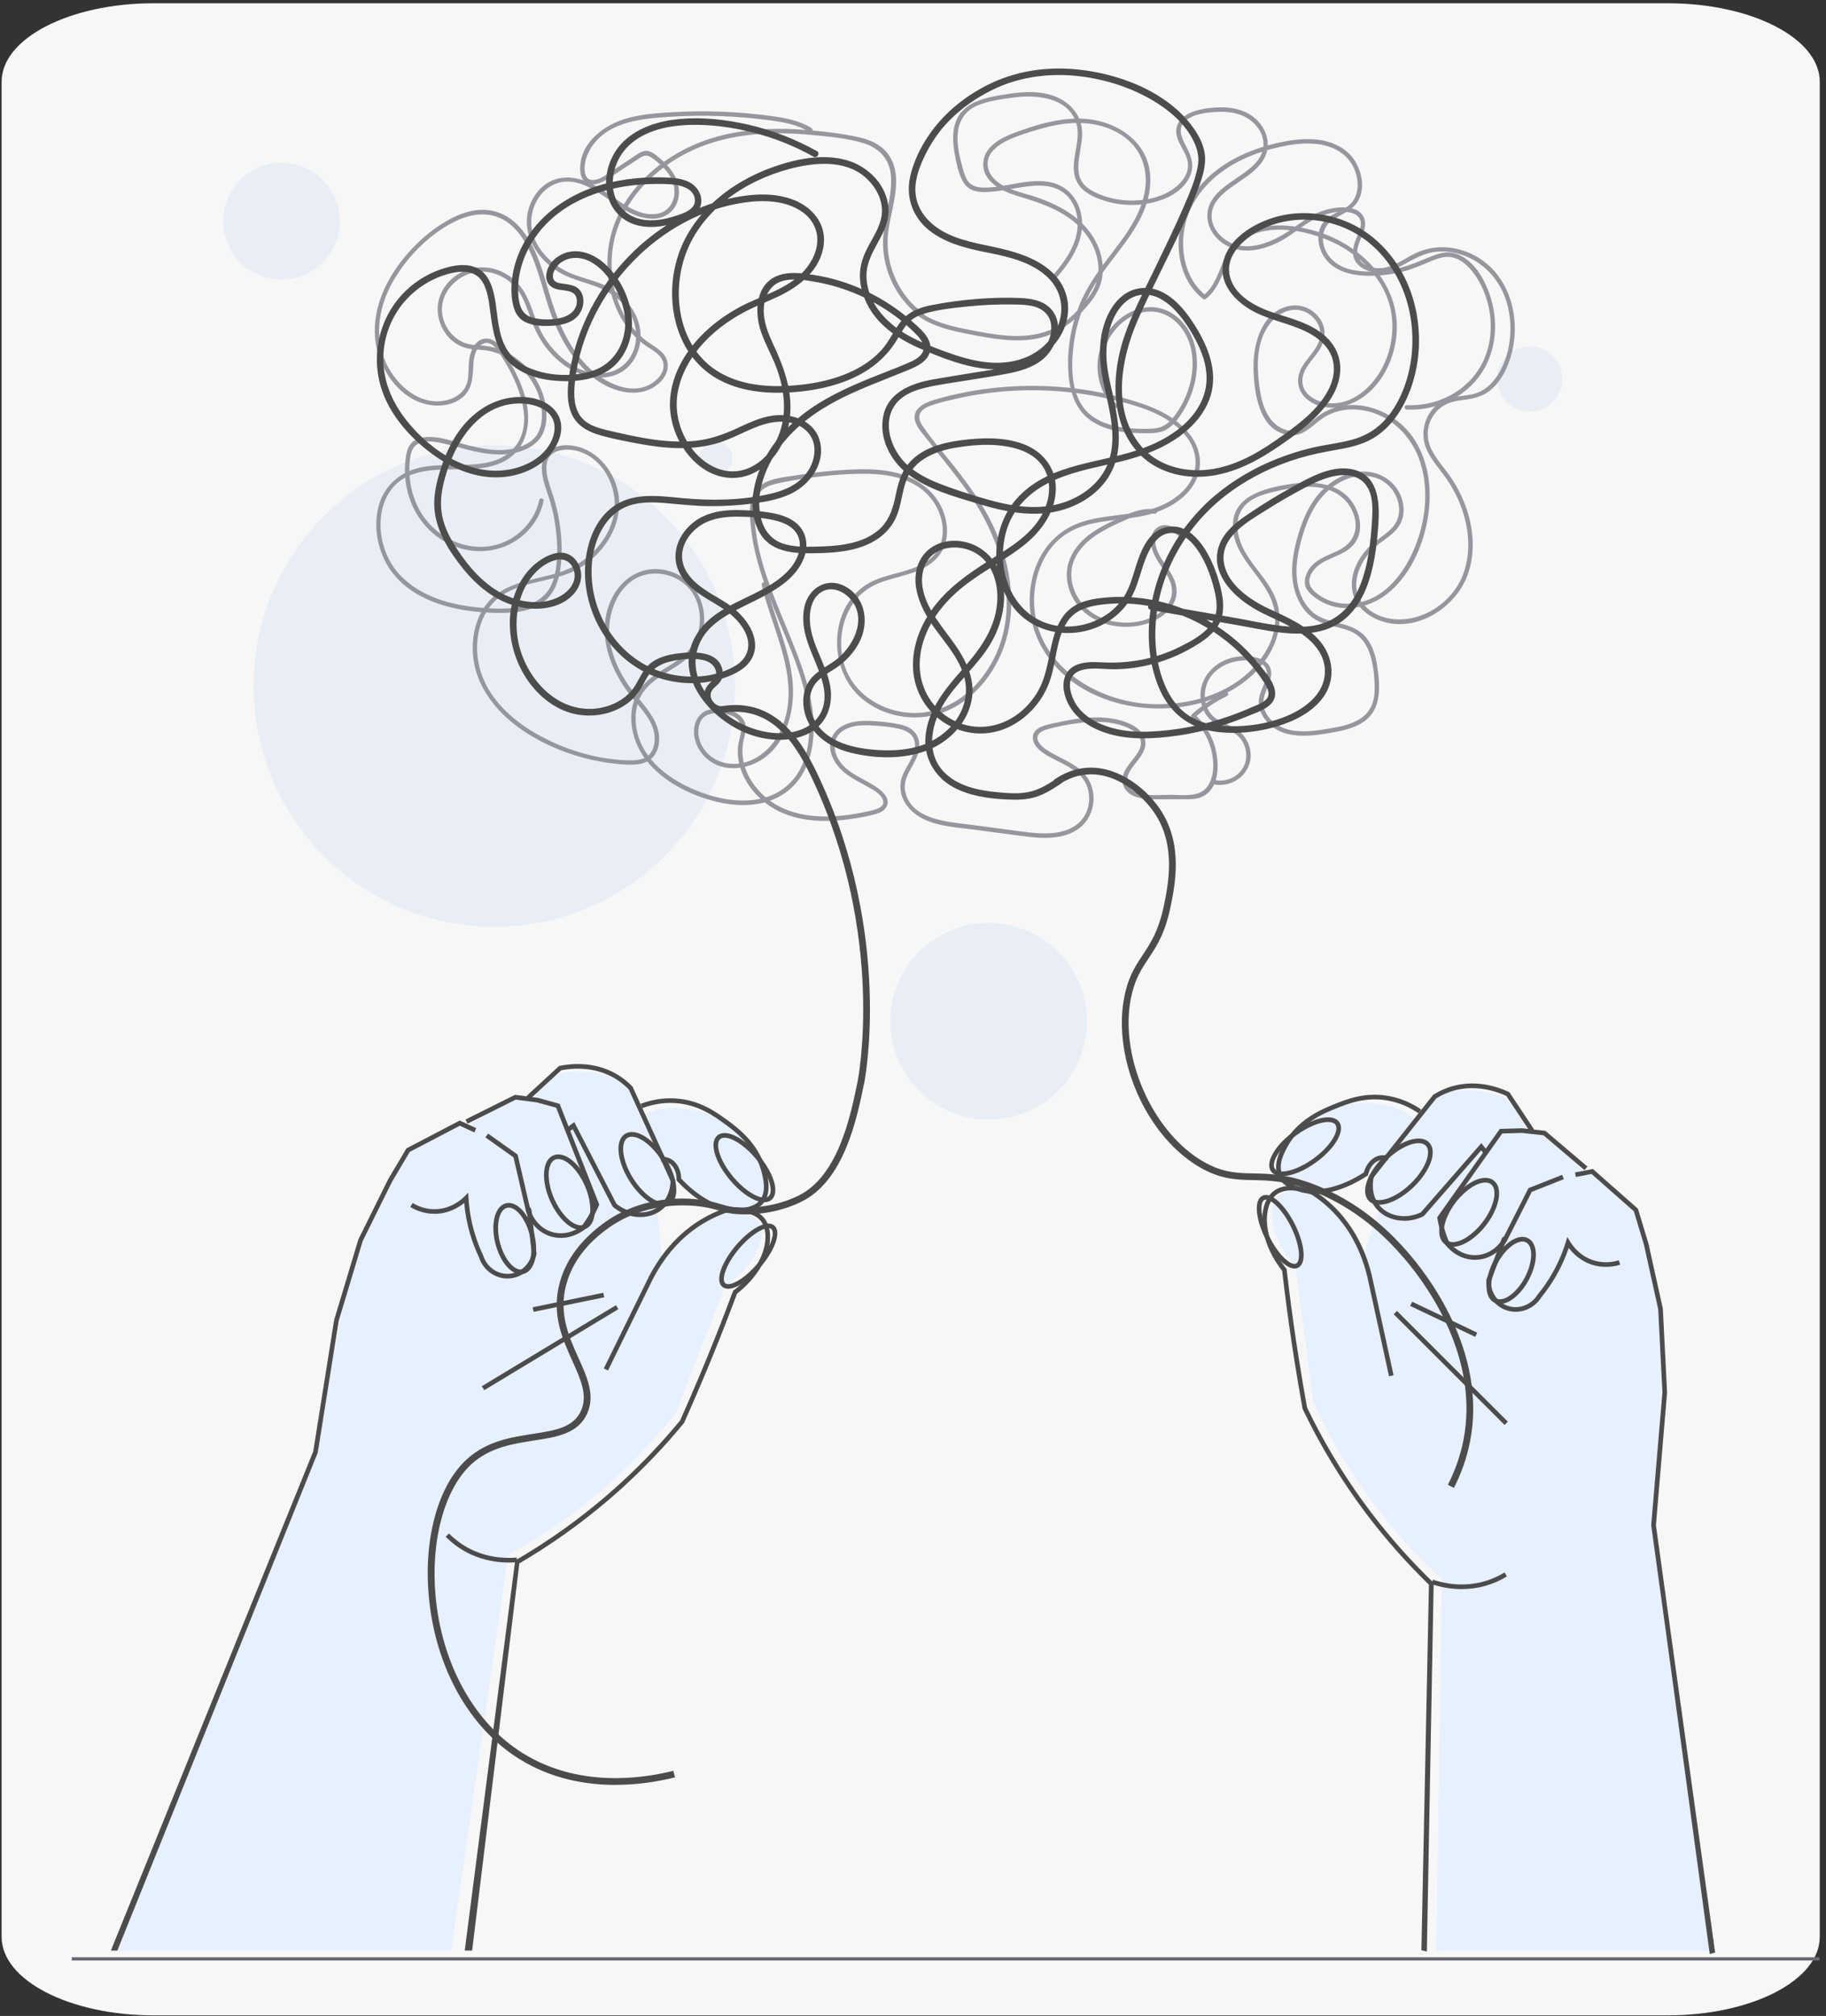 <svg width="560" height="618" viewBox="0 0 560 618" fill="none" xmlns="http://www.w3.org/2000/svg">
<rect x="0" y="0" width="560" height="618" fill="#333333" stroke="none"/>
<g opacity="0.96">
<path d="M511.471 1H47.11C21.367 1 0.498 11.762 0.498 25.038V593.784C0.498 607.06 21.367 617.821 47.11 617.821H511.471C537.214 617.821 558.083 607.06 558.083 593.784V25.038C558.083 11.762 537.214 1 511.471 1Z" fill="white"/>
</g>
<g opacity="0.12">
<path d="M203.807 262.505C232.639 233.682 232.639 186.951 203.807 158.128C174.975 129.305 128.23 129.305 99.398 158.128C70.566 186.951 70.566 233.682 99.398 262.505C128.23 291.328 174.975 291.328 203.807 262.505Z" fill="#7EABE1"/>
<path d="M103.751 71.892C106.022 62.272 100.062 52.633 90.439 50.363C80.817 48.092 71.175 54.05 68.903 63.67C66.632 73.29 72.592 82.929 82.215 85.2C91.838 87.47 101.48 81.512 103.751 71.892Z" fill="#7EABE1"/>
<path d="M224.476 141.569C225.123 138.829 223.425 136.083 220.684 135.437C217.944 134.79 215.197 136.487 214.55 139.227C213.903 141.967 215.601 144.713 218.342 145.359C221.083 146.006 223.829 144.309 224.476 141.569Z" fill="#7EABE1"/>
<path d="M314.729 340.929C330.115 334.558 337.422 316.924 331.048 301.543C324.675 286.161 307.036 278.857 291.65 285.228C276.264 291.599 268.957 309.233 275.331 324.615C281.704 339.996 299.343 347.3 314.729 340.929Z" fill="#7EABE1"/>
<path d="M469.113 126.169C474.631 126.169 479.105 121.697 479.105 116.18C479.105 110.663 474.631 106.191 469.113 106.191C463.595 106.191 459.121 110.663 459.121 116.18C459.121 121.697 463.595 126.169 469.113 126.169Z" fill="#7EABE1"/>
</g>
<path d="M207.244 433.12C206.264 434.374 205.228 435.656 204.13 436.965C200.07 441.838 195.237 447.062 189.562 452.342C189.348 452.549 189.134 452.749 188.913 452.941C188.706 453.141 188.485 453.341 188.264 453.534C187.67 454.079 187.069 454.623 186.448 455.168C186.117 455.464 185.778 455.76 185.447 456.05C185.226 456.243 185.005 456.436 184.784 456.622C184.563 456.815 184.342 457.001 184.121 457.187C179.019 461.543 173.986 465.299 169.201 468.532C168.959 468.69 168.724 468.856 168.49 469.007C168.248 469.166 168.006 469.324 167.772 469.483C166.729 470.172 165.693 470.841 164.665 471.488C164.423 471.64 164.181 471.792 163.94 471.936L163.215 472.391C160.646 473.97 158.168 475.396 155.827 476.685C155.786 476.981 155.744 477.271 155.703 477.567C155.634 478.043 155.565 478.518 155.496 478.994C149.779 518.652 144.062 558.309 138.352 597.967H34.496C55.113 547.647 75.722 497.327 96.339 447.007C98.244 436.566 99.971 427.378 101.441 419.756C101.586 419.004 101.724 418.274 101.862 417.557C103.271 410.279 104.451 404.372 105.528 399.43C108.359 386.418 110.472 380.036 114.09 372.847C117.01 367.03 119.192 362.695 121.478 359.539C121.961 358.856 122.458 358.229 122.969 357.657C124.743 355.658 126.677 354.294 129.121 353.411C138.407 350.082 145.926 357.202 157.45 361.22C157.988 361.406 158.534 361.592 159.086 361.765C159.224 361.806 159.369 361.847 159.514 361.889C159.887 362.006 160.26 362.116 160.646 362.22C162.683 362.778 164.851 363.219 167.171 363.474C167.627 363.522 168.089 363.57 168.559 363.605C168.593 363.605 168.635 363.612 168.669 363.612C172.163 363.874 175.525 363.681 178.715 363.164C178.867 363.143 179.019 363.116 179.164 363.088C179.364 363.06 179.564 363.019 179.765 362.978C179.882 362.964 180.006 362.943 180.124 362.916C180.282 362.888 180.448 362.854 180.607 362.819C180.8 362.785 180.994 362.743 181.187 362.695C182.084 362.502 182.968 362.282 183.831 362.04C184.052 361.985 184.266 361.923 184.487 361.861C184.736 361.785 184.977 361.716 185.226 361.641C186.579 361.22 187.891 360.758 189.161 360.255C189.955 359.938 190.729 359.614 191.488 359.27C191.93 359.077 192.365 358.877 192.786 358.67C194.416 357.905 195.955 357.085 197.398 356.251C198.634 355.541 199.794 354.824 200.878 354.121C200.892 355.796 200.913 357.464 200.926 359.132C200.94 360.6 200.954 362.075 200.968 363.543C201.106 365.059 201.244 366.582 201.382 368.099C201.431 368.622 201.472 369.139 201.52 369.663C201.527 369.766 201.541 369.863 201.548 369.966C201.548 370.028 201.562 370.084 201.562 370.146C201.61 370.669 201.658 371.2 201.707 371.724C202.107 376.156 202.508 380.594 202.908 385.026C202.97 385.66 203.025 386.308 203.081 386.942C203.088 387.038 203.101 387.128 203.108 387.224C204.165 398.989 205.228 410.754 206.291 422.512C206.291 422.561 206.291 422.609 206.291 422.657C206.609 426.145 206.926 429.632 207.237 433.12H207.244Z" fill="#E6F0FF"/>
<path d="M174.636 340.364C172.447 339.84 169.161 339.468 165.777 340.778C159.274 343.286 155.007 350.978 155.324 360.034C158.265 360.276 162.988 360.717 168.781 361.551C181.595 363.391 186.442 365.238 188.41 362.791C190.668 359.979 187.292 353.804 186 351.44C182.562 345.154 177.363 341.839 174.636 340.364Z" fill="#E6F0FF"/>
<path d="M223.111 344.837C232.328 351.53 237.817 365.238 233.647 370.001C231.092 372.916 224.92 372.482 221.06 371.014C214.695 368.588 212.975 362.702 204.628 360.234C203.254 359.828 202.108 359.635 201.417 359.538C197.434 356.285 193.443 353.039 189.459 349.786C190.488 347.946 193.284 343.541 198.752 341.198C202.129 339.751 205.049 339.723 207.044 339.716C208.646 339.716 216.248 339.854 223.111 344.837Z" fill="#E6F0FF"/>
<path d="M193.822 333.555C197.812 343.107 201.796 352.667 205.787 362.219C205.538 366.81 202.259 370.655 197.909 371.579C193.953 372.42 189.796 370.69 187.49 367.223C182.547 358.387 177.603 349.551 172.653 340.723C169.29 339.806 165.921 338.889 162.559 337.973C163.152 337.235 163.781 336.498 164.45 335.746C166.901 333.024 169.408 330.784 171.783 328.944C174.186 328.489 178.121 328.062 182.823 328.964C187.981 329.964 191.73 332.128 193.815 333.548L193.822 333.555Z" fill="#E6F0FF"/>
<path d="M157.865 336.636C159.48 336.588 161.496 336.67 163.768 337.098C166.716 337.656 169.098 338.607 170.817 339.455C174.753 349.359 178.681 359.263 182.617 369.167C182.154 373.619 179.013 377.348 174.739 378.527C170.652 379.65 166.233 378.251 163.499 374.949C160.426 367.981 157.361 361.013 154.288 354.039C150.539 351.068 146.797 348.104 143.048 345.134C147.984 342.301 152.921 339.462 157.865 336.629V336.636Z" fill="#E6F0FF"/>
<path d="M232.764 374.77C235.34 378.871 231.915 387.61 222.318 394.489C217.292 407.37 212.272 420.245 207.246 433.126C198.443 445.188 187.32 449.461 183.184 446.573C179.242 443.823 179.449 433.03 185.739 421.658C189.688 410.272 194.197 401.312 197.835 394.923C199.251 392.435 204.553 383.303 213.743 375.673C216.097 373.716 219.135 371.51 223.34 371.29C226.495 371.124 231.038 372.041 232.758 374.777L232.764 374.77Z" fill="#E6F0FF"/>
<path d="M163.264 336.953L171.183 340.302C172.087 342.701 172.992 345.099 173.903 347.491C175.505 346.175 177.1 344.858 178.702 343.542C176.969 342.536 173.903 340.42 171.59 336.615C170.313 334.513 169.636 332.514 169.27 331.005C168.373 331.735 167.434 332.556 166.481 333.479C165.252 334.672 164.182 335.843 163.271 336.946L163.264 336.953Z" fill="#E6F0FF"/>
<path d="M141.294 344.844C136.047 347.436 130.792 350.034 125.545 352.626C123.557 353.611 119.752 359.876 121.865 364.99C123.819 369.704 130.081 371.041 133.817 370.973C138.229 370.89 141.425 368.788 142.716 367.83C143.11 370.821 143.807 374.391 145.071 378.313C146.231 381.91 147.598 384.984 148.91 387.5C150.684 390.002 153.708 391.298 156.705 390.85C161.096 390.188 162.856 386.142 162.946 385.929C161.586 376.39 160.226 366.858 158.866 357.319C157.14 354.521 153.308 349.262 146.479 346.388C144.629 345.609 142.868 345.134 141.294 344.844Z" fill="#E6F0FF"/>
<path d="M236.084 380.801C236.042 381.145 235.987 381.49 235.925 381.834C235.925 381.841 235.925 381.848 235.918 381.855C235.525 383.943 234.696 386.073 233.509 388.134C231.748 391.194 229.186 394.116 226.031 396.57C223.525 403.297 220.874 410.079 218.146 416.73C217.408 418.535 216.655 420.341 215.889 422.154C215.875 422.202 215.854 422.243 215.833 422.292C213.886 426.923 211.877 431.555 209.84 436.11L209.799 436.2L209.737 436.269C204.089 443.14 197.937 449.619 191.371 455.622C191.157 455.822 190.936 456.022 190.722 456.215C190.501 456.415 190.287 456.608 190.073 456.801C189.134 457.642 188.195 458.476 187.235 459.296C187.014 459.489 186.793 459.675 186.573 459.868C186.352 460.054 186.131 460.247 185.91 460.426C185.005 461.198 184.094 461.956 183.169 462.7C179.254 465.892 175.194 468.931 171.01 471.805C170.775 471.97 170.541 472.136 170.299 472.294C170.064 472.46 169.829 472.618 169.588 472.777C168.566 473.466 167.537 474.142 166.501 474.81C166.267 474.969 166.032 475.127 165.783 475.279C165.549 475.43 165.3 475.582 165.065 475.74C163.153 476.947 161.22 478.125 159.279 479.262C154.453 518.83 149.62 558.399 144.794 597.967H142.522C147.659 558.288 152.789 518.617 157.926 478.938C157.954 478.745 157.974 478.552 158.002 478.36C158.092 478.304 158.189 478.249 158.285 478.194C158.354 478.153 158.423 478.111 158.492 478.07C160.474 476.919 162.435 475.72 164.375 474.486C164.617 474.334 164.858 474.183 165.093 474.024C165.335 473.873 165.576 473.721 165.818 473.563C166.854 472.894 167.875 472.212 168.897 471.522C169.139 471.364 169.374 471.205 169.608 471.04C169.843 470.881 170.085 470.716 170.32 470.558C174.428 467.725 178.418 464.734 182.271 461.598C183.258 460.798 184.239 459.978 185.205 459.158C185.426 458.972 185.647 458.779 185.868 458.593C186.089 458.4 186.317 458.214 186.538 458.021C187.484 457.2 188.43 456.367 189.362 455.519C189.583 455.326 189.797 455.133 190.011 454.933C190.232 454.74 190.446 454.54 190.66 454.34C197.06 448.468 203.06 442.141 208.577 435.442C210.517 431.107 212.423 426.709 214.28 422.305C214.301 422.257 214.321 422.209 214.342 422.161C215.184 420.169 216.013 418.177 216.828 416.185C219.569 409.493 222.248 402.656 224.768 395.881L224.844 395.688L225.002 395.564C225.727 395.005 226.425 394.419 227.081 393.813C229.262 391.814 231.058 389.588 232.362 387.286C233.612 385.087 234.406 382.82 234.669 380.628C234.841 379.195 234.772 377.871 234.468 376.72C234.351 376.245 234.185 375.797 233.985 375.39C233.799 374.99 233.571 374.632 233.308 374.308C232.335 373.095 230.913 372.399 229.387 372.013H229.38C228.89 371.896 228.392 371.799 227.902 371.737H227.895C227.812 371.723 227.723 371.71 227.64 371.703H227.633C226.231 371.537 224.871 371.572 223.842 371.648H223.836C223.663 371.661 223.497 371.675 223.345 371.689H223.338C223.083 371.717 222.862 371.744 222.676 371.765C220.563 372.516 218.505 373.447 216.579 374.549C210.482 378.002 206.14 382.723 203.109 387.224C201.569 389.505 200.367 391.725 199.442 393.696L186.462 420.127L186.303 420.052L185.178 419.5L198.158 393.082C199.29 390.656 200.844 387.858 202.908 385.025C205.974 380.814 210.186 376.534 215.875 373.309C217.442 372.42 219.085 371.634 220.784 370.965C220.811 370.952 220.839 370.938 220.867 370.931C221.329 370.745 221.806 370.566 222.275 370.4L222.344 370.38L222.413 370.366C222.765 370.317 223.262 370.262 223.863 370.221H223.87C224.892 370.152 226.211 370.124 227.598 370.276H227.612C228.71 370.393 229.849 370.621 230.926 371.027C231.196 371.124 231.465 371.234 231.727 371.358H231.734C232.756 371.841 233.681 372.509 234.413 373.419C234.814 373.915 235.145 374.473 235.407 375.094C235.601 375.542 235.759 376.017 235.884 376.52C236.194 377.802 236.263 379.257 236.077 380.801H236.084Z" fill="#4D4C4C"/>
<path d="M221.938 371.29C215.372 369.677 210.014 364.598 207.687 362.082L207.494 361.875V361.593C207.535 359.222 206.493 357.188 204.843 356.41C204.221 356.12 203.524 356.003 202.757 356.072L202.64 354.652C203.655 354.569 204.601 354.728 205.45 355.121C207.535 356.099 208.882 358.512 208.923 361.317C211.864 364.453 219.169 371.111 227.358 370.304C228.67 370.173 231.404 369.905 232.999 367.961C235.194 365.294 234.027 361.027 233.475 358.974C231.342 351.123 225.017 346.547 221.979 344.355C218.769 342.033 213.922 338.531 206.886 338.145C203.558 337.966 200.23 338.49 196.992 339.703L196.488 338.373C199.913 337.084 203.434 336.533 206.962 336.726C214.419 337.132 219.466 340.785 222.815 343.204C225.984 345.499 232.584 350.269 234.849 358.601C235.47 360.883 236.762 365.631 234.103 368.864C232.129 371.262 229.001 371.572 227.496 371.717C225.576 371.91 223.712 371.724 221.938 371.29Z" fill="#4D4C4C"/>
<path d="M193.367 372.737C191.462 372.268 189.605 371.352 187.996 369.994L187.885 369.904L175.63 346.14L174.373 347.098L173.503 345.968L176.113 343.969L189.025 368.994C192.898 372.185 198.283 372.585 201.874 369.932C205.271 367.423 205.623 363.233 205.657 362.075L192.808 333.934C191.448 332.555 189.929 331.377 188.286 330.433C182.127 326.904 175.602 327.428 172.136 328.096L162.401 337.063L161.435 336.015L171.46 326.78L171.653 326.738C175.264 326.015 182.313 325.367 188.99 329.199C190.785 330.226 192.435 331.515 193.913 333.031L193.996 333.121L207.08 361.778V361.937C207.073 362.929 206.831 368.036 202.716 371.083C200.092 373.019 196.647 373.55 193.367 372.744V372.737Z" fill="#4D4C4C"/>
<path d="M169.43 379.188C169.361 379.167 169.285 379.154 169.216 379.133C163.168 377.513 161.387 371.6 161.311 371.352V371.31L157.472 354.783L148.862 348.663L149.691 347.505L158.742 353.935L162.685 370.966C162.802 371.359 164.397 376.369 169.582 377.754C169.644 377.768 169.707 377.789 169.769 377.803C174.291 378.912 177.799 376.293 178.413 375.797C179.034 374.977 179.621 374.122 180.16 373.247C180.94 371.979 181.637 370.642 182.238 369.27L170.563 339.579L164.722 337.959L158.162 337.097L143.401 344.465L142.766 343.19L157.921 335.629L165.012 336.56L171.633 338.393L183.785 369.284L183.667 369.553C183.018 371.083 182.245 372.572 181.375 373.984C180.795 374.922 180.167 375.845 179.504 376.721L179.456 376.783L179.393 376.831C178.938 377.217 174.816 380.504 169.43 379.181V379.188Z" fill="#4D4C4C"/>
<path d="M153.515 391.67C150.491 390.926 147.936 388.631 146.9 385.46C145.74 383.014 144.774 380.457 144.035 377.851C143.193 374.895 142.64 371.841 142.371 368.767C140.652 370.166 137.628 372.014 133.554 372.103C130.15 372.179 127.471 371 125.828 370.001L126.567 368.788C128.051 369.691 130.461 370.752 133.52 370.683C138.18 370.58 141.328 367.906 142.468 366.762L143.593 365.625L143.683 367.224C143.876 370.69 144.456 374.136 145.402 377.465C146.12 380.009 147.066 382.504 148.198 384.895L148.233 384.985C149.4 388.617 152.907 390.912 156.566 390.45C159.791 390.037 162.408 387.569 163.105 384.289C162.573 379.871 162.18 376.542 161.924 374.316C161.703 372.441 161.6 371.524 161.572 371.042C161.572 371.021 161.572 371.007 161.565 371C161.545 370.58 161.6 370.518 161.69 370.394L161.869 370.166L162.159 370.132C162.87 370.036 162.96 370.677 163.036 371.242C163.084 371.579 163.153 372.089 163.243 372.765H163.174C163.388 374.626 163.788 378.065 164.527 384.233L164.541 384.344L164.52 384.454C163.74 388.389 160.612 391.367 156.739 391.863C155.627 392.001 154.537 391.932 153.494 391.677L153.515 391.67Z" fill="#4D4C4C"/>
<path d="M146.051 345.851L145.906 346.161L145.485 347.071L145.451 347.139L141.018 345.093L125.67 353.108L122.97 357.657L121.327 360.435L120.25 362.254L111.226 380.47L105.53 399.431L103.872 404.944L101.863 417.557L97.445 445.319L97.417 445.388C76.938 496.252 56.46 547.11 35.982 597.967H34C54.693 546.958 75.378 495.949 96.064 444.94L102.478 404.62L109.921 379.898L119.014 361.551L124.648 352.04L140.984 343.507L143.704 344.762L146.051 345.851Z" fill="#4D4C4C"/>
<path d="M188.896 400.114L147.767 424.949L148.506 426.169L189.635 401.334L188.896 400.114Z" fill="#4D4C4C"/>
<path d="M185.022 396.302L163.368 400.75L163.656 402.147L185.31 397.698L185.022 396.302Z" fill="#4D4C4C"/>
<path d="M237.301 362.019C236.652 359.903 235.374 357.56 233.669 355.32C233.379 354.934 233.089 354.569 232.778 354.204C231.473 352.646 230.086 351.295 228.684 350.22H228.677C228.677 350.22 228.643 350.179 228.629 350.172H228.622C226.889 348.828 225.17 347.904 223.63 347.525C222.125 347.16 220.875 347.346 220.005 348.076C218.714 349.152 218.466 351.219 219.287 353.893C220.054 356.368 221.655 359.138 223.81 361.709C226.647 365.093 229.941 367.533 232.689 368.305C232.785 368.333 232.875 368.36 232.965 368.381C233.448 368.498 233.897 368.56 234.325 368.567H234.332C234.401 368.567 234.463 368.567 234.518 368.56C235.34 368.539 236.037 368.298 236.59 367.836C237.874 366.761 238.129 364.693 237.301 362.019ZM235.671 366.747C235.519 366.871 235.347 366.968 235.16 367.023C235.084 367.058 235.002 367.078 234.926 367.092C234.484 367.182 234.007 367.147 233.586 367.064C233.49 367.044 233.393 367.023 233.303 367.002C230.824 366.396 227.607 364.011 224.907 360.792C222.871 358.366 221.358 355.768 220.654 353.473C220.012 351.412 220.116 349.841 220.917 349.165C221.559 348.628 222.56 348.731 223.292 348.91C225.763 349.517 228.981 351.895 231.687 355.12C231.936 355.417 232.171 355.706 232.406 356.002C232.406 356.002 232.412 356.023 232.419 356.03C232.426 356.03 232.433 356.044 232.433 356.051H232.44C233.717 357.712 234.739 359.428 235.423 361.041C235.623 361.516 235.796 361.985 235.934 362.433C236.569 364.5 236.472 366.072 235.664 366.747H235.671Z" fill="#4D4C4C"/>
<path d="M207.335 363.502C207.28 363.005 207.197 362.502 207.08 361.978V361.965C207.045 361.827 207.017 361.689 206.976 361.544C206.935 361.372 206.886 361.2 206.838 361.02C206.424 359.538 205.788 357.995 204.96 356.471C204.691 355.982 204.408 355.493 204.104 355.01C204.035 354.9 203.959 354.783 203.883 354.673C203.835 354.597 203.786 354.514 203.731 354.438C202.958 353.267 202.102 352.198 201.211 351.254C200.914 350.93 200.603 350.613 200.286 350.317H200.279C198.566 348.718 196.771 347.608 195.114 347.201C193.802 346.884 192.622 347.022 191.69 347.601C190.827 348.139 190.233 349.014 189.922 350.158C189.667 351.102 189.605 352.226 189.75 353.501C189.95 355.307 190.557 357.285 191.489 359.27C191.918 360.179 192.415 361.089 192.981 361.985C195.425 365.872 198.656 368.767 201.522 369.663C201.625 369.704 201.729 369.732 201.832 369.753C201.881 369.773 201.922 369.78 201.97 369.794C201.991 369.801 202.005 369.801 202.026 369.808C202.737 369.98 203.413 370.008 204.028 369.904C204.525 369.822 204.988 369.649 205.395 369.394C206.969 368.409 207.653 366.314 207.335 363.502ZM203.337 368.54C203.275 368.54 203.213 368.54 203.151 368.533C202.889 368.533 202.606 368.485 202.309 368.409C202.005 368.333 201.701 368.23 201.383 368.099C198.988 367.106 196.26 364.522 194.189 361.227C193.657 360.386 193.188 359.525 192.788 358.67C191.911 356.83 191.351 354.997 191.165 353.336C191.075 352.536 191.082 351.812 191.179 351.178C191.338 350.062 191.773 349.235 192.449 348.807C193.05 348.428 193.837 348.352 194.776 348.587C197.213 349.186 200.182 351.716 202.474 355.114C202.474 355.114 202.474 355.114 202.474 355.127C202.55 355.245 202.626 355.362 202.702 355.486C202.764 355.575 202.826 355.672 202.889 355.768C202.951 355.865 203.006 355.955 203.068 356.051C203.241 356.34 203.413 356.63 203.572 356.926C204.221 358.091 204.746 359.249 205.139 360.393C205.271 360.765 205.388 361.137 205.485 361.503C205.485 361.503 205.487 361.507 205.492 361.517C205.533 361.675 205.574 361.847 205.616 362.006C205.616 362.006 205.618 362.01 205.623 362.02C205.623 362.054 205.637 362.082 205.643 362.116V362.13C205.685 362.295 205.719 362.454 205.747 362.619C205.816 362.978 205.871 363.322 205.913 363.66C206.161 365.872 205.699 367.52 204.629 368.188C204.263 368.416 203.828 368.533 203.331 368.54H203.337Z" fill="#4D4C4C"/>
<path d="M182.272 368.319V368.305C182.031 366.789 181.582 365.162 180.905 363.522C180.816 363.295 180.719 363.06 180.615 362.833C180.615 362.826 180.615 362.826 180.615 362.819C180.063 361.579 179.428 360.421 178.73 359.38C178.461 358.973 178.185 358.58 177.895 358.208C176.183 356.01 174.215 354.486 172.358 354.032C171.377 353.79 170.473 353.845 169.665 354.204C167.573 355.127 166.62 357.843 166.876 361.282C166.924 361.985 167.027 362.716 167.179 363.474C167.483 364.956 167.98 366.527 168.678 368.105C170.68 372.627 173.842 376.038 176.776 376.859C176.839 376.879 176.894 376.893 176.949 376.907C177.28 376.989 177.605 377.038 177.923 377.045H177.929C178.468 377.072 178.965 376.989 179.442 376.803C179.511 376.783 179.58 376.755 179.642 376.728C181.161 376.059 182.086 374.439 182.369 372.268C182.459 371.62 182.486 370.924 182.459 370.194V370.18C182.438 369.587 182.376 368.96 182.279 368.319H182.272ZM169.976 367.526C169.396 366.203 168.961 364.88 168.671 363.612C168.505 362.881 168.388 362.164 168.332 361.482C168.035 358.532 168.678 356.189 170.231 355.507C170.749 355.279 171.343 355.245 172.006 355.41C174.47 356.017 177.315 359.077 179.165 363.088C179.193 363.143 179.214 363.198 179.241 363.253C179.262 363.302 179.29 363.357 179.31 363.405C180.657 366.438 181.209 369.505 180.981 371.807C180.809 373.612 180.16 374.936 179.055 375.425C178.903 375.494 178.744 375.542 178.579 375.577C178.185 375.652 177.75 375.639 177.28 375.521C174.753 374.901 171.819 371.689 169.976 367.526Z" fill="#4D4C4C"/>
<path d="M237.452 375.687C237.162 375.439 236.817 375.267 236.423 375.17C236.113 375.094 235.774 375.067 235.415 375.094C234.973 375.122 234.49 375.225 233.986 375.391C233.731 375.467 233.475 375.563 233.213 375.68C230.893 376.673 228.131 378.864 225.618 381.821C223.56 384.254 221.972 386.846 221.158 389.127C220.253 391.629 220.378 393.531 221.51 394.482C221.703 394.641 221.924 394.779 222.166 394.875C222.283 394.923 222.407 394.965 222.532 394.992C223.712 395.282 225.314 394.834 227.082 393.814C229.084 392.656 231.293 390.754 233.337 388.341C233.392 388.272 233.454 388.203 233.51 388.134C235.484 385.77 237.003 383.262 237.804 381.042C238.702 378.541 238.578 376.638 237.452 375.687ZM236.458 380.56C236.313 380.974 236.133 381.401 235.926 381.835C235.926 381.842 235.926 381.849 235.919 381.856C235.112 383.599 233.876 385.481 232.364 387.287C232.322 387.335 232.288 387.376 232.246 387.425C228.877 391.401 225.314 393.579 223.429 393.655C223.001 393.676 222.67 393.593 222.435 393.393C221.814 392.869 221.841 391.45 222.504 389.609C223.27 387.48 224.762 385.047 226.716 382.745C229.119 379.912 231.618 377.989 233.544 377.093C233.876 376.935 234.186 376.811 234.476 376.721C235.029 376.542 235.512 376.473 235.899 376.521C235.968 376.528 236.03 376.542 236.092 376.556C236.271 376.597 236.416 376.673 236.534 376.769C237.155 377.3 237.135 378.713 236.465 380.56H236.458Z" fill="#4D4C4C"/>
<path d="M162.823 385.074C162.796 385.247 162.761 385.419 162.72 385.584C162.754 385.495 162.789 385.398 162.823 385.309C162.837 385.281 162.844 385.26 162.851 385.233C162.851 385.171 162.83 385.13 162.823 385.074ZM163.831 378.265C163.831 378.265 163.824 378.224 163.818 378.203C163.348 376.328 162.651 374.633 161.801 373.199C161.532 372.73 161.249 372.296 160.945 371.897C159.765 370.311 158.384 369.236 156.975 368.885C156.354 368.733 155.732 368.733 155.146 368.878C151.811 369.712 150.388 375.115 151.914 381.18C153.005 385.522 155.311 388.975 157.831 390.168C158.018 390.257 158.204 390.333 158.391 390.395C158.508 390.436 158.632 390.471 158.75 390.499C159.309 390.636 159.861 390.657 160.386 390.547C160.455 390.54 160.517 390.519 160.579 390.505C162.257 390.092 163.493 388.52 164.073 386.088C164.08 386.053 164.087 386.025 164.094 385.991C164.301 385.095 164.404 384.137 164.411 383.117C164.411 383.117 164.418 383.11 164.411 383.103C164.439 381.566 164.239 379.919 163.831 378.265ZM160.234 389.127C160.117 389.155 159.999 389.175 159.868 389.182C159.62 389.203 159.357 389.182 159.095 389.113C156.803 388.555 154.365 385.067 153.302 380.836C152.018 375.722 153.026 370.876 155.505 370.256C155.864 370.167 156.243 370.173 156.644 370.27C158.411 370.704 160.269 372.868 161.505 375.784H161.511C161.877 376.652 162.195 377.583 162.437 378.547C162.437 378.547 162.437 378.561 162.437 378.568C162.837 380.174 163.023 381.759 162.989 383.227V383.241C162.975 383.875 162.92 384.489 162.823 385.067C162.796 385.247 162.761 385.419 162.72 385.584C162.72 385.646 162.699 385.702 162.685 385.757C162.54 386.37 162.347 386.908 162.112 387.369C162.112 387.369 162.112 387.397 162.091 387.404C161.732 388.121 161.27 388.645 160.731 388.934C160.731 388.934 160.731 388.934 160.731 388.941C160.572 389.017 160.414 389.086 160.241 389.127H160.234ZM162.823 385.074C162.796 385.247 162.761 385.419 162.72 385.584C162.754 385.495 162.789 385.398 162.823 385.309C162.83 385.288 162.837 385.26 162.851 385.24V385.226C162.851 385.171 162.83 385.13 162.823 385.074Z" fill="#4D4C4C"/>
<path d="M149.179 478.18C147.025 477.649 144.76 476.816 142.509 475.554C140.383 474.362 138.415 472.859 136.668 471.109L137.683 470.103C139.34 471.764 141.197 473.183 143.213 474.314C148.896 477.498 154.633 477.794 158.451 477.484L158.569 478.904C156.062 479.111 152.769 479.062 149.186 478.187L149.179 478.18Z" fill="#4D4C4C"/>
<path d="M442.187 485.038C442.194 484.61 442.201 484.3 442.201 484.121C434.717 477.263 425.955 467.98 417.615 455.925C412.243 448.158 408.052 440.7 404.766 433.967C404.766 433.953 404.745 433.932 404.738 433.912C404.02 432.416 403.336 430.962 402.701 429.549C404.441 424.49 406.181 419.438 407.928 414.386C411.187 404.916 414.452 395.446 417.711 385.976C417.746 385.887 417.773 385.797 417.801 385.708C418.015 385.101 418.222 384.494 418.429 383.888C419.879 379.677 421.329 375.473 422.779 371.261L423.297 369.752C423.318 369.697 423.338 369.635 423.359 369.58C423.394 369.49 423.421 369.394 423.456 369.304C423.628 368.808 423.794 368.312 423.967 367.815C424.464 366.375 424.961 364.928 425.458 363.487C425.824 362.06 426.19 360.634 426.556 359.207C426.977 357.594 427.391 355.975 427.806 354.362C428.689 355.306 429.649 356.278 430.671 357.257C431.872 358.414 433.177 359.572 434.572 360.716C434.938 361.013 435.304 361.309 435.683 361.599C436.339 362.109 437.009 362.612 437.706 363.108C438.818 363.901 439.985 364.666 441.207 365.396C441.421 365.527 441.642 365.658 441.863 365.782C442.056 365.899 442.256 366.01 442.457 366.12C443.237 366.561 444.045 366.988 444.866 367.388C445.039 367.478 445.218 367.56 445.398 367.643C445.543 367.712 445.695 367.781 445.847 367.85C445.957 367.905 446.068 367.96 446.185 368.001C446.365 368.091 446.551 368.174 446.737 368.25C446.876 368.312 447.014 368.374 447.152 368.429C450.127 369.697 453.352 370.683 456.811 371.261C456.845 371.268 456.88 371.275 456.914 371.282C457.377 371.358 457.833 371.427 458.288 371.482C460.601 371.785 462.811 371.882 464.924 371.827C465.324 371.813 465.718 371.799 466.104 371.778C466.256 371.778 466.408 371.765 466.56 371.751C467.133 371.716 467.706 371.675 468.272 371.62C480.424 370.462 489.434 365.348 497.65 370.8C499.818 372.233 501.365 374.025 502.601 376.382C502.96 377.065 503.298 377.802 503.609 378.588C505.073 382.199 506.15 386.921 507.593 393.254C508.946 399.196 509.574 404.482 509.636 412.477C509.657 415.034 509.623 417.86 509.533 421.078C509.395 426.158 509.125 432.195 508.753 439.632C508.718 440.349 508.677 441.079 508.642 441.824C508.235 449.577 507.724 458.903 507.068 469.503C508.67 480.772 510.279 492.04 511.88 503.309C511.894 503.433 512.267 506.045 512.281 506.121C513.227 512.793 515.443 528.9 521.305 573.051C522.299 580.522 523.397 588.8 524.612 597.966H440.537C440.737 584.23 441.255 548.432 441.297 545.813C441.338 542.56 442.001 497.747 442.167 486.485C442.174 485.913 442.181 485.424 442.187 485.038Z" fill="#E6F0FF"/>
<path d="M456.59 347.27C458.841 347.283 462.12 347.704 465.089 349.785C470.799 353.776 473.098 362.26 470.627 370.979C467.713 370.51 463.025 369.814 457.198 369.235C444.314 367.967 439.163 368.601 437.845 365.754C436.326 362.488 441.083 357.298 442.899 355.313C447.745 350.026 453.58 348.048 456.59 347.27Z" fill="#E6F0FF"/>
<path d="M408.445 340.039C397.888 344.34 389.278 356.34 392.192 361.964C393.973 365.403 400.07 366.457 404.171 365.947C410.93 365.113 414.017 359.806 422.709 359.4C424.138 359.331 425.305 359.42 425.989 359.489C430.642 357.284 435.289 355.078 439.943 352.873C439.383 350.84 437.726 345.898 432.976 342.321C430.049 340.108 427.211 339.385 425.278 338.902C423.724 338.516 416.302 336.841 408.452 340.039H408.445Z" fill="#E6F0FF"/>
<path d="M439.584 336.069C433.425 344.395 427.26 352.721 421.101 361.047C420.245 365.568 422.503 370.082 426.507 372.012C430.153 373.77 434.599 373.087 437.665 370.269C444.583 362.873 451.501 355.471 458.419 348.076C461.906 347.986 465.393 347.903 468.88 347.814C468.479 346.959 468.044 346.084 467.575 345.202C465.849 341.976 463.95 339.199 462.079 336.848C459.856 335.835 456.134 334.477 451.356 334.236C446.109 333.974 441.952 335.18 439.584 336.063V336.069Z" fill="#E6F0FF"/>
<path d="M473.761 347.649C472.201 347.214 470.226 346.815 467.92 346.691C464.923 346.525 462.382 346.884 460.511 347.297C454.325 355.974 448.132 364.652 441.945 373.329C441.324 377.761 443.485 382.13 447.352 384.294C451.052 386.362 455.678 386.052 459.117 383.502C463.763 377.464 468.417 371.434 473.07 365.396C477.42 363.411 481.77 361.419 486.12 359.434C482.005 355.506 477.89 351.57 473.775 347.642L473.761 347.649Z" fill="#E6F0FF"/>
<path d="M391.902 366.802C388.422 370.166 389.651 379.477 397.322 388.437C399.117 402.138 400.912 415.847 402.707 429.549C408.362 443.361 418.145 450.163 422.847 448.351C427.328 446.621 429.717 436.089 426.334 423.546C425.222 411.553 422.999 401.773 420.99 394.702C420.21 391.952 417.248 381.813 410.15 372.213C408.334 369.752 405.911 366.885 401.879 365.665C398.855 364.755 394.222 364.555 391.895 366.802H391.902Z" fill="#E6F0FF"/>
<path d="M468.445 346.67C465.614 347.125 462.783 347.58 459.952 348.035C458.495 350.144 457.045 352.26 455.589 354.369C454.353 352.708 453.11 351.047 451.874 349.386C453.793 348.82 457.28 347.504 460.442 344.361C462.189 342.624 463.322 340.846 464.04 339.468C464.737 340.391 465.448 341.411 466.152 342.535C467.064 343.982 467.816 345.381 468.438 346.67H468.445Z" fill="#E6F0FF"/>
<path d="M487.888 359.572C492.362 363.342 496.836 367.112 501.317 370.889C503.016 372.315 505.211 379.311 501.925 383.77C498.894 387.885 492.493 387.685 488.889 386.727C484.622 385.59 482.026 382.792 480.998 381.551C479.9 384.363 478.367 387.664 476.199 391.166C474.211 394.384 472.146 397.045 470.268 399.174C467.941 401.18 464.696 401.718 461.9 400.567C457.792 398.878 457.053 394.529 457.019 394.302C460.623 385.362 464.227 376.43 467.831 367.491C470.178 365.182 475.163 360.998 482.482 359.834C484.464 359.517 486.286 359.475 487.888 359.572Z" fill="#E6F0FF"/>
<path d="M439.687 485.224L439.673 485.548C438.976 523.117 438.285 560.687 437.588 598.256C437.029 598.125 436.476 597.987 435.917 597.856C436.69 560.507 437.457 523.159 438.23 485.81C431.284 479.069 424.815 471.736 418.994 464.024C411.482 454.064 404.93 443.292 399.531 432.023L399.489 431.934L399.469 431.837C398.557 426.806 397.701 421.712 396.9 416.633C396.61 414.758 396.32 412.89 396.044 411.03C394.988 403.924 394.035 396.701 393.213 389.574C388.795 383.978 386.557 377.375 387.227 371.868C387.593 368.891 388.794 366.485 390.61 365.1C394.601 362.047 401.105 364.252 402.997 365.003L403.066 365.031L403.128 365.072C405.103 366.361 406.953 367.822 408.645 369.421C413.395 373.908 416.46 379.07 418.428 383.895C419.761 387.134 420.589 390.222 421.114 392.855L425.222 411.698L427.383 421.595L425.988 421.899L423.8 411.877L419.712 393.144C419.284 391.008 418.649 388.554 417.696 385.976C415.832 380.876 412.746 375.252 407.65 370.448C406.042 368.918 404.267 367.526 402.396 366.292C400.594 365.589 394.815 363.659 391.466 366.223C389.961 367.381 388.946 369.442 388.636 372.04C388 377.223 390.168 383.502 394.442 388.844L394.573 389.002L394.594 389.202C395.423 396.384 396.382 403.655 397.446 410.816C397.715 412.649 397.998 414.483 398.288 416.316C399.082 421.388 399.938 426.461 400.85 431.479C405.324 440.797 411.524 451.749 420.127 463.162C426.782 471.984 433.521 479.29 439.68 485.224H439.687Z" fill="#4D4C4C"/>
<path d="M403.246 366.01C401.416 366.01 399.559 365.741 397.743 365.1C396.321 364.597 393.359 363.549 392.013 360.751C390.204 356.974 392.593 352.673 393.746 350.606C397.943 343.052 405.49 339.992 409.122 338.524C412.947 336.973 418.726 334.636 426.065 336.015C429.538 336.67 432.824 338.048 435.842 340.116L435.034 341.287C432.182 339.337 429.075 338.034 425.796 337.414C418.871 336.111 413.326 338.358 409.653 339.84C406.173 341.246 398.945 344.175 394.988 351.295C393.953 353.156 391.805 357.022 393.297 360.131C394.381 362.398 396.97 363.315 398.213 363.756C405.966 366.499 414.652 361.771 418.263 359.428C418.981 356.712 420.866 354.686 423.124 354.238C424.042 354.052 425.002 354.128 425.961 354.452L425.506 355.802C424.781 355.561 424.07 355.499 423.4 355.637C421.612 355.995 420.113 357.718 419.582 360.034L419.52 360.31L419.285 360.468C416.427 362.357 410.005 366.01 403.239 366.01H403.246Z" fill="#4D4C4C"/>
<path d="M430.643 374.232C427.26 374.232 424.042 372.895 421.964 370.386C418.691 366.451 419.685 361.433 419.92 360.468L419.955 360.317L420.051 360.192L439.522 335.615L439.625 335.553C441.413 334.436 443.333 333.575 445.321 333.003C452.723 330.873 459.413 333.182 462.741 334.753L462.921 334.836L470.446 346.201L469.259 346.987L461.954 335.96C458.75 334.485 452.536 332.417 445.715 334.374C443.892 334.898 442.132 335.677 440.488 336.697L421.273 360.958C421.025 362.088 420.362 366.237 423.062 369.49C425.913 372.922 431.23 373.818 435.759 371.647L454.29 350.426L456.348 352.99L455.236 353.879L454.249 352.646L436.656 372.798L436.532 372.86C434.647 373.791 432.624 374.246 430.656 374.246L430.643 374.232Z" fill="#4D4C4C"/>
<path d="M452.343 386.211C446.799 386.211 443.582 382.034 443.23 381.551L443.181 381.489L443.147 381.414C442.712 380.4 442.318 379.36 441.98 378.312C441.476 376.734 441.082 375.1 440.813 373.467L440.765 373.177L459.959 346.077L466.829 345.877L473.94 346.663L486.845 357.622L485.919 358.704L473.346 348.028L466.767 347.297L460.705 347.476L442.256 373.515C442.511 374.99 442.871 376.451 443.326 377.871C443.637 378.85 444.003 379.821 444.41 380.766C444.887 381.4 447.669 384.777 452.323 384.777C452.385 384.777 452.454 384.777 452.516 384.777C457.881 384.667 460.629 380.187 460.843 379.835L468.748 364.238L479.077 360.151L479.602 361.474L469.777 365.362L462.085 380.531C461.954 380.759 458.806 386.073 452.544 386.204C452.468 386.204 452.392 386.204 452.323 386.204L452.343 386.211Z" fill="#4D4C4C"/>
<path d="M464.806 402.125C463.736 402.125 462.652 401.932 461.609 401.532C457.97 400.133 455.651 396.494 455.83 392.483V392.372L455.871 392.269C458.067 386.459 459.282 383.212 459.931 381.469L459.869 381.441C460.118 380.807 460.304 380.325 460.435 380.008C460.649 379.477 460.884 378.884 461.554 379.139L461.823 379.243L461.947 379.511C462.009 379.649 462.044 379.725 461.927 380.132C461.927 380.132 461.92 380.152 461.913 380.173C461.775 380.635 461.45 381.496 460.787 383.268C460 385.37 458.82 388.506 457.252 392.669C457.142 396.025 459.089 399.044 462.127 400.216C465.572 401.539 469.528 400.147 471.531 396.9L471.586 396.825C473.264 394.778 474.776 392.572 476.081 390.277C477.793 387.272 479.181 384.06 480.203 380.738L480.672 379.208L481.494 380.58C482.322 381.965 484.739 385.308 489.24 386.521C492.195 387.313 494.792 386.858 496.442 386.342L496.87 387.699C495.033 388.278 492.154 388.781 488.868 387.899C484.939 386.838 482.44 384.329 481.107 382.558C480.113 385.48 478.842 388.306 477.317 390.98C475.977 393.33 474.43 395.584 472.718 397.686C470.951 400.512 467.92 402.138 464.813 402.138L464.806 402.125Z" fill="#4D4C4C"/>
<path d="M525.992 598.573C525.447 598.717 524.901 598.862 524.349 599C520.137 568.04 515.926 537.08 511.707 506.128L511.321 503.309L506.398 467.6V467.517L508.752 439.632L509.829 426.854L509.539 421.078L509.104 412.407L508.545 401.345L504.147 381.503L502.6 376.389L501.074 371.33L488.087 359.882L483.303 360.813L483.026 359.42L488.502 358.359L502.324 370.537L505.535 381.172L509.967 401.159V401.221L510.54 412.621L511.258 426.888V426.936L507.841 467.566L512.77 503.309L513.157 506.1C517.438 536.929 521.719 567.751 525.999 598.579L525.992 598.573Z" fill="#4D4C4C"/>
<path d="M428.433 401.882L427.423 402.891L461.412 436.821L462.423 435.812L428.433 401.882Z" fill="#4D4C4C"/>
<path d="M433.081 399.051L432.467 400.339L452.428 409.826L453.042 408.538L433.081 399.051Z" fill="#4D4C4C"/>
<path d="M410.682 343.927C410.013 343.01 408.839 342.528 407.292 342.528C405.746 342.528 403.819 343.01 401.831 343.886L401.789 343.906C400.153 344.63 398.455 345.616 396.804 346.829C396.432 347.104 396.066 347.387 395.707 347.669C393.497 349.448 391.688 351.426 390.542 353.335C389.099 355.74 388.851 357.808 389.845 359.159C390.266 359.731 390.887 360.137 391.681 360.365C391.737 360.379 391.792 360.392 391.854 360.399C392.275 360.51 392.731 360.558 393.235 360.558C393.331 360.558 393.428 360.558 393.532 360.544C396.383 360.448 400.16 358.855 403.716 356.257C409.564 351.984 412.622 346.567 410.682 343.927ZM402.873 355.106C401.175 356.347 399.4 357.353 397.737 358.049C396.066 358.745 394.505 359.131 393.235 359.131C393.138 359.131 393.042 359.131 392.945 359.124C392.51 359.104 392.033 359.028 391.633 358.821C391.557 358.793 391.488 358.759 391.419 358.711C391.253 358.607 391.108 358.476 390.991 358.318C390.369 357.47 390.653 355.919 391.764 354.065C392.006 353.666 392.282 353.259 392.586 352.859C393.635 351.446 395.037 350.027 396.687 348.71C396.694 348.703 396.701 348.696 396.715 348.689C396.715 348.689 396.722 348.689 396.728 348.676C397.025 348.441 397.329 348.207 397.647 347.98C401.044 345.491 404.738 343.955 407.292 343.955C408.038 343.955 409.039 344.092 409.529 344.768C410.765 346.456 408.342 351.116 402.873 355.106Z" fill="#4D4C4C"/>
<path d="M438.286 350.227C437.527 349.434 436.408 349.021 435.055 349.021C433.35 349.021 431.334 349.661 429.29 350.819C428.917 351.019 428.544 351.247 428.178 351.488C427.094 352.191 426.01 353.025 424.975 353.976C424.899 354.038 424.83 354.107 424.754 354.183C424.657 354.272 424.554 354.362 424.457 354.458C424.05 354.851 423.663 355.251 423.29 355.665C422.116 356.946 421.129 358.297 420.369 359.641C420.266 359.814 420.176 359.979 420.093 360.144C420.024 360.269 419.962 360.386 419.9 360.503C419.665 360.985 419.458 361.454 419.285 361.923C418.305 364.583 418.471 366.782 419.755 368.112C420.093 368.463 420.494 368.732 420.963 368.932C421.536 369.18 422.199 369.311 422.931 369.318H422.993C423.041 369.318 423.083 369.318 423.131 369.311C423.235 369.318 423.345 369.311 423.456 369.304C426.452 369.111 430.284 367.071 433.591 363.88C434.351 363.143 435.055 362.378 435.683 361.599C437.064 359.896 438.128 358.111 438.756 356.409C439.205 355.21 439.412 354.1 439.384 353.121C439.363 351.943 438.998 350.957 438.286 350.227ZM437.423 355.92C436.843 357.484 435.856 359.131 434.572 360.717C433.978 361.454 433.315 362.171 432.597 362.86C429.794 365.562 426.528 367.423 423.967 367.815C423.628 367.871 423.304 367.898 422.993 367.898C422.682 367.898 422.406 367.871 422.144 367.815C422.082 367.815 422.02 367.795 421.964 367.774C421.481 367.657 421.088 367.436 420.784 367.126C419.907 366.223 419.852 364.507 420.625 362.419C420.742 362.102 420.88 361.778 421.032 361.447C421.101 361.295 421.177 361.144 421.26 360.985C421.267 360.958 421.288 360.93 421.302 360.896C421.371 360.758 421.447 360.62 421.523 360.482C421.716 360.138 421.93 359.786 422.158 359.435C422.821 358.415 423.621 357.395 424.533 356.416C424.754 356.181 424.975 355.947 425.209 355.713C425.292 355.637 425.368 355.554 425.451 355.478C425.534 355.403 425.617 355.32 425.7 355.244C425.796 355.148 425.9 355.058 425.997 354.968C429.041 352.198 432.542 350.44 435.055 350.44C436.022 350.44 436.767 350.702 437.265 351.212C437.817 351.784 438.045 352.687 437.934 353.811C437.872 354.452 437.706 355.161 437.423 355.92Z" fill="#4D4C4C"/>
<path d="M458.101 361.895C457.396 361.35 456.533 361.082 455.525 361.082C453.606 361.082 451.334 362.088 449.146 363.818C448.78 364.114 448.421 364.424 448.062 364.755C447.13 365.596 446.239 366.568 445.403 367.643H445.397C445.238 367.85 445.086 368.056 444.941 368.256C443.898 369.69 443.077 371.151 442.49 372.564C442.234 373.17 442.027 373.77 441.861 374.349C441.654 375.059 441.516 375.741 441.44 376.389C441.199 378.567 441.703 380.366 443.021 381.386C443.084 381.434 443.146 381.482 443.215 381.524C443.629 381.799 444.092 381.992 444.609 382.096C444.92 382.165 445.252 382.199 445.597 382.199C445.659 382.199 445.714 382.199 445.776 382.199C448.814 382.103 452.708 379.546 455.732 375.631C456.789 374.266 457.652 372.86 458.294 371.489C458.625 370.793 458.902 370.11 459.116 369.442C460.193 366.154 459.916 363.294 458.107 361.902L458.101 361.895ZM456.809 371.261C456.223 372.426 455.484 373.612 454.6 374.756C451.811 378.353 448.193 380.773 445.59 380.773C445.107 380.773 444.678 380.683 444.313 380.511C444.161 380.442 444.023 380.359 443.891 380.256C442.932 379.518 442.621 378.078 442.883 376.299C443.208 374.004 444.485 371.151 446.515 368.525C446.55 368.477 446.591 368.429 446.625 368.387C446.66 368.339 446.695 368.298 446.736 368.249C449.491 364.796 452.991 362.501 455.525 362.501C456.209 362.501 456.782 362.674 457.231 363.018C458.577 364.052 458.639 366.485 457.652 369.283C457.424 369.924 457.141 370.593 456.809 371.261Z" fill="#4D4C4C"/>
<path d="M399.732 383.509C399.483 381.104 398.558 378.209 397.143 375.355C395.41 371.882 393.255 369.097 391.246 367.581C391.012 367.402 390.784 367.25 390.563 367.112C390.107 366.823 389.665 366.616 389.244 366.485C388.892 366.375 388.56 366.32 388.243 366.32C387.842 366.32 387.47 366.403 387.131 366.575C385.806 367.23 385.226 369.049 385.502 371.689C385.744 374.032 386.613 376.824 387.967 379.594C388.008 379.677 388.05 379.766 388.091 379.849C389.493 382.675 391.184 385.046 392.855 386.652C392.855 386.652 392.857 386.654 392.862 386.659C394.333 388.072 395.776 388.885 396.991 388.885C397.122 388.885 397.246 388.878 397.371 388.857C397.626 388.816 397.875 388.74 398.102 388.63C399.428 387.975 400.008 386.156 399.732 383.509ZM397.474 387.355C397.329 387.424 397.17 387.458 396.991 387.458C396.811 387.458 396.632 387.431 396.431 387.369C394.609 386.831 391.681 383.867 389.368 379.215C389.348 379.174 389.327 379.126 389.306 379.084C388.257 376.968 387.511 374.839 387.131 372.943C387.035 372.461 386.966 371.992 386.917 371.544C386.717 369.594 387.035 368.208 387.76 367.85C387.905 367.774 388.063 367.747 388.243 367.747C388.305 367.747 388.374 367.747 388.443 367.76C388.83 367.809 389.279 367.988 389.776 368.291C390.031 368.45 390.3 368.643 390.583 368.87C392.234 370.193 394.208 372.654 395.865 375.99C397.212 378.691 398.082 381.414 398.316 383.661C398.517 385.611 398.199 386.99 397.474 387.355Z" fill="#4D4C4C"/>
<path d="M468.672 379.601C468.14 379.319 467.54 379.174 466.898 379.174C465.448 379.174 463.846 379.891 462.32 381.152C461.933 381.469 461.554 381.82 461.181 382.206C460.014 383.392 458.93 384.887 458.025 386.59C458.005 386.624 457.991 386.659 457.97 386.693C457.19 388.189 456.61 389.719 456.272 391.201C456.265 391.208 456.265 391.214 456.265 391.214C456.037 392.179 455.913 393.117 455.892 394.006C455.892 394.068 455.892 394.123 455.892 394.185C455.871 396.68 456.7 398.506 458.226 399.313C458.288 399.347 458.35 399.375 458.419 399.402C458.902 399.63 459.441 399.74 460.007 399.74C460.131 399.74 460.262 399.733 460.387 399.726C460.58 399.706 460.78 399.678 460.974 399.637C463.715 399.085 466.78 396.28 468.879 392.324C471.807 386.797 471.724 381.207 468.679 379.601H468.672ZM467.609 391.656C465.565 395.515 462.361 398.313 460 398.313C459.724 398.313 459.462 398.272 459.22 398.182C459.103 398.155 458.992 398.107 458.889 398.052C458.73 397.969 458.585 397.865 458.454 397.741C458.005 397.335 457.673 396.714 457.494 395.936C457.487 395.915 457.48 395.901 457.48 395.887C457.363 395.384 457.307 394.812 457.314 394.192C457.314 394.13 457.314 394.068 457.321 394.006C457.321 393.84 457.321 393.668 457.342 393.496C457.383 392.924 457.473 392.331 457.604 391.724C457.611 391.711 457.611 391.704 457.611 391.697C457.936 390.256 458.502 388.74 459.275 387.265C459.282 387.265 459.282 387.258 459.282 387.258C459.752 386.376 460.283 385.542 460.856 384.791C462.755 382.262 465.075 380.601 466.898 380.601C467.305 380.601 467.678 380.69 468.009 380.862C470.26 382.055 470.081 386.996 467.609 391.656Z" fill="#4D4C4C"/>
<path d="M448.298 487.161C444.611 487.161 441.401 486.417 439.019 485.617L439.474 484.266C443.106 485.479 448.747 486.561 455.03 484.824C457.26 484.204 459.4 483.274 461.41 482.054L462.148 483.267C460.029 484.556 457.764 485.541 455.41 486.189C452.917 486.878 450.521 487.147 448.298 487.147V487.161Z" fill="#4D4C4C"/>
<path d="M283.275 96.078C275.894 90.874 271.71 81.728 272.249 72.754C272.718 64.959 277.344 55.462 272.939 48.08C270.827 44.531 267.036 42.87 263.142 42.015C258.357 40.968 253.407 40.389 248.532 39.948C238.3 39.024 227.743 39.348 217.884 42.491C202.611 47.364 188.72 59.659 186.572 76.166C185.592 83.665 186.938 91.639 190.86 98.166C192.731 101.274 195.196 104.01 198.185 106.085C200.022 107.36 202.342 108.408 203.219 110.606C204.034 112.66 203.081 114.707 201.589 116.161C195.058 122.544 185.046 117.368 179.854 111.937C173.944 105.761 170.754 97.78 168.393 89.716C166.363 82.796 164.333 75.16 159.41 69.646C157.132 67.096 154.129 65.201 150.739 64.567C146.478 63.767 142.184 64.994 138.414 66.958C130.626 71.025 123.68 78.027 119.372 85.636C115.319 92.79 113.51 101.371 116.223 109.311C118.523 116.03 123.839 122.502 131.089 124.012C134.527 124.728 138.38 124.308 141.3 122.24C145.008 119.614 144.946 115.603 145.187 111.489C145.312 109.373 145.899 106.547 147.991 105.451C150.614 104.073 152.547 107.25 153.721 109.097C156.158 112.936 158.299 117.037 159.611 121.4C160.812 125.397 161.357 129.842 159.776 133.819C158.25 137.665 154.916 140.291 150.994 141.408C143.793 143.448 136.101 141.745 128.81 143.351C121.968 144.854 117.052 149.713 115.775 156.639C114.553 163.311 116.382 170.637 120.628 175.937C125.896 182.499 134.313 185.731 142.405 187.027C146.52 187.682 150.739 187.985 154.902 187.875C158.755 187.771 162.87 187.192 166.121 184.98C169.574 182.63 171.176 178.805 171.783 174.8C172.529 169.907 172.315 164.82 171.541 159.948C171.127 157.329 170.513 154.744 169.705 152.221C169.049 150.174 168.269 148.169 167.841 146.053C167.399 143.854 167.254 141.187 168.994 139.485C170.678 137.837 173.544 137.638 175.767 137.989C184.68 139.381 189.893 149.561 188.229 157.859C186.483 166.564 179.219 173.187 170.906 175.676C162.98 178.046 153.908 178.46 148.729 185.842C144.386 192.038 143.972 200.701 146.623 207.642C149.661 215.581 156.158 221.64 163.38 225.851C171.859 230.799 181.567 233.701 191.357 234.356C195.189 234.611 199.421 234.425 201.299 230.51C202.88 227.208 202.121 223.349 200.388 220.275C198.027 216.098 194.381 212.776 191.833 208.696C189.196 204.464 187.208 199.688 186.855 194.67C186.275 186.331 190.964 176.282 200.347 175.834C204.6 175.627 208.908 177.426 211.601 180.741C214.383 184.167 215.205 189.005 214.259 193.258C213.237 197.841 210.206 200.915 206.367 203.389C203.053 205.519 199.414 207.352 196.881 210.46C191.557 217.001 193.235 226.671 198.096 232.936C203.233 239.566 211.718 243.839 219.762 245.783C227.281 247.596 235.835 247.306 242.015 242.137C248.27 236.913 249.955 228.394 249.458 220.626C248.878 211.522 245.501 202.92 242.091 194.56C238.39 185.483 234.344 176.427 232.438 166.757C231.948 164.255 231.603 161.719 231.458 159.169C231.327 156.839 231.251 154.275 232.279 152.118C233.426 149.706 235.842 148.789 238.293 148.231C241 147.617 243.748 147.149 246.489 146.735C251.922 145.908 257.425 145.384 262.921 145.253C267.727 145.136 272.656 145.405 277.213 147.052C281.432 148.575 284.988 151.284 287.135 155.261C289.054 158.803 289.862 163.235 288.329 167.074C285.153 175.035 274.741 174.938 268.023 177.964C254.436 184.077 253.234 204.058 263.66 213.569C269.176 218.6 276.999 220.744 284.352 219.655C292.21 218.49 298.914 213.424 303.374 207.021C314.435 191.155 310.686 170.217 301.033 154.682C298.479 150.574 295.565 146.708 292.575 142.903C289.372 138.823 285.857 134.888 282.958 130.58C282.095 129.305 281.439 127.782 282.385 126.355C283.054 125.356 284.283 124.777 285.381 124.37C287.784 123.488 290.345 122.909 292.831 122.33C297.995 121.131 303.25 120.331 308.532 119.931C319.061 119.139 329.693 119.911 339.988 122.254C348.308 124.149 358.05 126.72 363.67 133.668C366.328 136.948 367.44 141.27 366.093 145.343C364.816 149.203 361.619 152.077 358.14 154C350.068 158.459 340.533 157.191 331.951 159.954C324.564 162.339 319.365 167.963 317.093 175.317C314.918 182.375 315.443 190.321 318.722 196.959C326.662 213.038 346.319 219.282 363.131 216.588C372.073 215.154 380.62 211.322 386.565 204.333C391.75 198.241 394.27 190.094 390.797 182.526C388.823 178.219 385.44 174.807 382.864 170.885C380.254 166.916 378.155 161.416 380.482 156.853C382.519 152.862 387.276 151.498 391.329 150.602C396.231 149.52 401.527 148.555 406.484 149.857C410.779 150.988 414.127 154.069 415.356 158.362C416.654 162.897 414.714 166.64 410.551 168.694C406.898 170.499 402.742 171.582 400.836 175.579C400.16 176.999 399.835 178.915 400.615 180.369C401.396 181.837 403.08 183.098 404.461 183.974C411.02 188.116 419.533 186.682 425.402 182.058C432.155 176.737 436.111 168.115 437.692 159.837C439.294 151.449 438.541 142.255 433.895 134.908C429.994 128.74 423.041 124.535 415.715 124.177C412.242 124.005 408.714 124.777 405.725 126.576C401.886 128.884 398.91 133.516 393.842 131.607C388.975 129.767 387.138 124.411 386.406 119.711C385.598 114.521 385.281 108.821 387 103.79C388.45 99.551 392.033 95.313 396.797 94.975C401.513 94.644 405.987 99.303 404.696 104.011C403.702 107.656 400.319 110.062 398.813 113.46C397.501 116.423 397.999 119.711 400.381 121.972C405.428 126.769 413.375 125.245 418.463 121.42C423.918 117.326 427.17 110.723 428.116 104.073C430.401 88.062 418.008 75.022 403.356 70.804C396.452 68.812 387.393 67.84 381.097 72.051C378.135 74.036 376.45 77.055 375.09 80.26C373.557 83.885 372.321 88.048 369.042 90.529C369.318 90.564 369.587 90.598 369.863 90.633C363.67 85.753 361.882 77.317 363.29 69.846C364.899 61.334 370.775 54.642 378.169 50.41C381.891 48.273 385.93 46.736 390.072 45.641C394.519 44.469 399.221 43.628 403.826 44.145C408.155 44.634 412.374 46.55 414.618 50.417C416.447 53.566 417.165 57.929 415.191 61.189C413.119 64.615 408.576 64.932 406.056 67.888C403.888 70.432 403.923 74.098 405.186 77.048C407.603 82.707 413.644 84.444 419.319 84.54C423.317 84.609 427.349 84.12 431.188 83.003C433.984 82.19 436.608 80.97 439.308 79.888C441.248 79.109 443.312 78.42 445.418 78.902C448.484 79.598 450.9 82.148 452.592 84.657C457.715 92.266 458.799 102.997 454.622 111.247C450.251 119.869 440.93 124.604 431.423 124.212C430.553 124.177 430.553 125.528 431.423 125.562C439.832 125.914 448.173 122.461 453.372 115.748C458.647 108.938 459.682 99.793 457.294 91.653C455.637 86.008 451.666 78.482 445.156 77.482C442.905 77.138 440.737 77.855 438.679 78.695C435.745 79.895 432.88 81.19 429.8 81.99C425.14 83.196 419.927 83.685 415.163 82.831C412.512 82.355 410.047 81.246 408.196 79.254C404.951 75.773 404.572 69.984 408.908 67.261C412.153 65.228 415.688 64.208 417.11 60.286C418.291 57.04 417.649 53.305 416.095 50.3C414.265 46.764 410.979 44.476 407.181 43.421C402.645 42.153 397.791 42.608 393.235 43.518C388.843 44.4 384.528 45.751 380.475 47.674C372.798 51.32 365.914 57.364 363.035 65.531C360.528 72.651 360.832 81.376 365.237 87.71C366.259 89.185 367.488 90.481 368.897 91.591C369.111 91.763 369.463 91.887 369.718 91.694C376.029 86.925 375.304 77.193 382.181 72.954C389.258 68.591 399.621 70.521 406.878 73.451C414.617 76.573 421.425 82.286 424.891 89.971C428.019 96.905 427.612 105.099 424.339 111.916C421.384 118.071 415.315 123.977 407.989 123.639C404.282 123.467 399.649 121.289 399.4 117.099C399.165 113.198 402.749 110.303 404.641 107.271C406.429 104.396 406.892 101.068 405.041 98.083C403.17 95.064 399.614 93.204 396.059 93.693C387.117 94.933 384.266 105.237 384.425 112.839C384.583 120.221 386.013 132.158 395.32 133.371C399.663 133.936 402.238 130.607 405.442 128.354C408.618 126.121 412.505 125.245 416.351 125.569C424.884 126.286 431.941 132.296 434.985 140.112C438.313 148.672 437.471 158.514 434.226 166.971C431.195 174.876 425.299 183.167 416.413 184.801C412.36 185.545 407.941 184.828 404.544 182.43C402.68 181.113 400.981 179.48 401.699 177.013C402.424 174.525 404.675 172.815 406.919 171.761C410.413 170.107 414.493 168.963 416.275 165.179C417.642 162.27 417.214 158.859 415.902 156.019C412.118 147.824 402.77 147.183 394.878 148.513C387.573 149.747 377.997 152.111 378.107 161.298C378.224 171.03 387.587 176.447 390.335 185.111C393.069 193.733 387.87 202.21 381.324 207.517C373.529 213.844 362.904 216.257 353.017 215.829C335.949 215.099 317.783 203.665 317.141 185.145C316.879 177.488 319.606 169.19 325.924 164.455C333.56 158.728 343.62 160.051 352.388 157.721C359.058 155.943 366.363 151.47 367.771 144.192C369.193 136.81 364.022 130.821 358.064 127.265C354.494 125.135 350.593 123.75 346.616 122.585C341.666 121.131 336.612 120.042 331.496 119.325C321.567 117.933 311.487 117.933 301.558 119.325C296.449 120.042 291.388 121.124 286.444 122.599C283.358 123.515 279.436 125.445 280.748 129.353C281.425 131.386 283.13 133.137 284.421 134.805C285.92 136.742 287.452 138.658 288.978 140.574C292.168 144.578 295.358 148.589 298.209 152.849C308.746 168.583 313.737 190.246 301.883 206.732C296.946 213.603 289.303 218.524 280.665 218.573C272.573 218.614 264.357 214.568 260.422 207.324C256.859 200.763 257.225 192.113 261.105 185.773C263.156 182.423 266.152 180.066 269.805 178.653C273.457 177.24 277.358 176.599 281.004 175.172C284.242 173.911 287.245 171.954 288.951 168.838C290.601 165.827 290.78 162.243 289.979 158.948C288.081 151.132 281.466 146.294 273.858 144.695C269.411 143.758 264.827 143.751 260.304 143.978C255.002 144.24 249.72 144.812 244.486 145.667C240.475 146.322 234.737 146.59 231.969 150.03C229.407 153.207 229.897 157.997 230.298 161.767C231.32 171.327 234.793 180.348 238.41 189.184C241.946 197.806 245.936 206.518 247.51 215.767C248.898 223.893 248.519 233.529 242.47 239.821C236.229 246.314 226.494 246.341 218.381 244.005C210.068 241.613 200.968 236.658 196.95 228.656C194.906 224.589 194.243 219.6 195.721 215.244C197.219 210.84 200.933 208.296 204.731 205.974C207.997 203.968 211.38 201.914 213.493 198.613C215.543 195.408 216.303 191.417 215.826 187.668C214.88 180.155 208.666 174.462 201.016 174.456C193.125 174.456 187.573 180.886 185.972 188.157C184.031 196.952 187.705 205.712 192.904 212.687C195.555 216.236 199.283 219.517 200.45 223.935C200.968 225.906 200.933 228.166 200.008 230.02C198.765 232.515 196.19 233.122 193.601 233.101C183.458 233.032 172.998 229.855 164.257 224.81C156.635 220.413 149.551 213.776 147.169 205.043C145.042 197.255 146.727 187.523 153.728 182.678C160.998 177.647 170.699 178.605 178.19 173.877C184.708 169.762 189.652 162.704 189.9 154.854C190.128 147.617 185.557 140.064 178.708 137.403C175.608 136.204 171.327 135.928 168.545 138.051C165.562 140.332 165.935 144.392 166.771 147.624C167.309 149.72 168.124 151.725 168.731 153.8C169.553 156.591 170.14 159.451 170.478 162.339C171.058 167.302 171.231 172.836 169.726 177.66C166.695 187.365 155.254 186.979 146.962 186.248C138.131 185.469 128.907 182.878 122.645 176.248C117.639 170.947 115.505 162.663 117.349 155.605C118.26 152.118 120.256 148.954 123.321 146.976C126.552 144.888 130.433 144.24 134.209 144.006C140.934 143.585 148.501 144.688 154.674 141.38C161.647 137.644 163.042 129.643 161.275 122.53C160.253 118.415 158.416 114.494 156.297 110.834C154.764 108.173 152.499 103.328 148.716 103.811C145.291 104.245 144 108.318 143.793 111.22C143.62 113.66 143.91 116.285 142.771 118.546C141.701 120.669 139.546 121.992 137.303 122.599C129.052 124.818 121.602 118.229 118.378 111.234C114.553 102.915 116.251 93.583 120.746 85.884C125.192 78.275 132.469 71.004 140.589 67.399C144.98 65.456 149.979 64.939 154.308 67.317C157.519 69.074 159.804 72.038 161.523 75.201C165.307 82.148 166.543 90.04 169.38 97.353C172.163 104.507 176.319 111.619 182.602 116.244C188.174 120.345 196.473 122.516 202.162 117.443C204.531 115.334 205.711 112.067 203.958 109.187C203.025 107.663 201.479 106.678 200.015 105.727C198.268 104.596 196.66 103.342 195.23 101.826C189.873 96.133 187.47 88.09 187.567 80.391C187.794 62.644 202.045 48.956 218.188 43.814C228.247 40.609 238.997 40.389 249.423 41.409C254.408 41.891 259.642 42.38 264.468 43.773C269.19 45.13 272.594 48.328 273.174 53.339C273.671 57.599 272.573 61.913 271.786 66.069C271.027 70.08 270.488 74.05 271.054 78.13C272.104 85.746 276.226 92.811 282.53 97.256C283.241 97.759 283.924 96.588 283.213 96.085L283.275 96.078Z" fill="#96969E"/>
<path d="M280.355 95.939C285.257 99.978 291.492 101.35 297.581 102.528C303.982 103.762 310.589 104.982 317.107 103.962C323.528 102.956 328.637 99.31 332.842 94.506C334.837 92.225 336.709 89.757 337.599 86.828C338.428 84.126 338.379 81.204 337.717 78.468C336.315 72.671 332.304 68.04 327.36 64.876C324.729 63.195 321.857 61.906 318.923 60.831C315.809 59.693 312.529 58.997 309.457 57.764C306.336 56.509 302.953 54.014 302.884 50.313C302.829 47.432 305.045 45.323 307.337 43.931C310.092 42.27 313.254 41.298 316.306 40.326C319.793 39.217 323.362 38.279 327.015 37.886C333.298 37.211 339.871 38.259 345.008 42.146C350.365 46.199 352.285 52.643 351.008 59.114C349.675 65.883 345.65 71.52 341.528 76.889C337.378 82.286 333.325 87.627 330.826 94.016C328.409 100.185 327.291 106.877 327.615 113.501C327.899 119.27 329.369 125.135 334.251 128.719C338.587 131.903 344.283 132.668 349.523 132.778C352.319 132.833 355.613 133.075 358.057 131.483C360.418 129.946 362.165 127.292 363.505 124.88C366.549 119.394 367.93 112.701 366.563 106.519C365.341 100.971 361.392 95.857 355.675 94.478C349.834 93.072 343.917 96.325 340.437 100.902C336.86 105.609 335.652 111.812 337.33 117.491C338.158 120.296 339.615 122.84 341.569 125.011C342.156 125.659 343.109 124.701 342.529 124.053C338.255 119.311 336.798 112.557 338.918 106.519C340.941 100.764 346.437 95.519 352.823 95.498C359.348 95.485 364.064 101.143 365.307 107.105C366.618 113.384 364.913 120.2 361.523 125.562C359.707 128.436 357.587 131.062 353.976 131.358C351.339 131.572 348.619 131.489 345.981 131.241C340.616 130.731 334.851 128.974 331.786 124.211C328.389 118.939 328.52 111.55 329.279 105.554C330.094 99.069 332.317 92.762 335.749 87.2C342.142 76.827 353.141 67.723 352.775 54.483C352.457 42.794 341.265 36.288 330.55 36.35C323.88 36.391 317.3 38.39 311.107 40.712C307.096 42.215 302.055 44.765 301.579 49.576C300.971 55.682 307.42 58.701 312.26 60.148C318.322 61.961 324.481 63.946 329.431 68.047C333.912 71.769 337.157 77.331 336.867 83.292C336.702 86.649 335.176 89.557 333.104 92.142C331.178 94.54 329.003 96.835 326.525 98.662C321.167 102.604 314.684 103.397 308.2 102.839C304.907 102.556 301.648 101.956 298.403 101.336C295.413 100.764 292.417 100.178 289.517 99.255C286.555 98.31 283.738 96.994 281.328 95.009C280.659 94.458 279.692 95.409 280.369 95.967L280.355 95.939Z" fill="#96969E"/>
<path d="M248.905 39.293C245.19 36.95 240.861 36.164 236.574 35.578C231.644 34.903 226.68 34.461 221.708 34.262C216.62 34.055 211.524 34.096 206.443 34.386C201.844 34.648 197.156 34.971 192.689 36.157C185.446 38.08 177.734 43.663 177.941 51.954C177.983 53.511 178.39 55.193 179.826 56.048C181.214 56.875 182.947 56.51 184.349 55.931C186.406 55.076 188.236 53.649 190.093 52.436C192.227 51.044 194.332 49.611 196.487 48.26C197.847 47.412 198.744 47.563 199.98 48.439C200.954 49.128 201.893 49.879 202.756 50.699C204.378 52.23 205.821 54.077 206.47 56.234C207.727 60.39 205.808 65.014 201.175 65.594C196.811 66.138 192.793 63.664 189.341 61.327C185.626 58.812 181.967 56.013 177.541 54.883C173.902 53.953 170.084 54.38 167.046 56.675C164.436 58.646 162.662 61.63 161.93 64.794C160.259 72.031 164.54 78.868 170.416 82.81C174.123 85.298 178.383 86.243 182.533 87.724C186.565 89.165 190.293 91.625 192.689 95.23C194.912 98.566 195.713 102.632 194.595 106.512C193.483 110.379 190.514 113.37 186.524 114.177C178.01 115.893 170.001 109.069 166.183 102.129C164.036 98.228 163.187 93.762 161.005 89.882C159.161 86.608 156.255 84.113 152.72 82.81C145.864 80.281 138.006 83.451 135.134 90.254C132.386 96.76 136.142 104.962 143.129 106.733C145.249 107.271 147.465 107.105 149.613 107.498C151.491 107.836 153.313 108.47 155.005 109.359C158.402 111.144 161.274 113.887 163.27 117.161C165.258 120.428 166.363 124.225 166.183 128.057C166.066 130.587 165.341 133.061 163.38 134.777C161.661 136.28 159.424 137.148 157.207 137.596C152.45 138.561 147.59 137.548 142.978 136.349C138.945 135.301 134.499 133.557 130.26 134.026C128.768 134.191 127.284 134.688 126.214 135.784C124.943 137.086 124.626 138.933 124.405 140.663C123.894 144.647 124.274 148.762 125.53 152.58C127.995 160.085 133.891 166.061 141.569 168.191C148.826 170.21 156.628 168.232 161.847 162.753C164.271 160.21 165.983 157.067 166.694 153.621C166.867 152.773 165.562 152.408 165.389 153.262C163.836 160.802 157.132 166.695 149.495 167.536C141.355 168.425 133.249 164.035 129.079 157.101C126.932 153.531 125.751 149.403 125.572 145.253C125.482 143.2 125.572 141.07 126.048 139.071C126.586 136.811 128.168 135.597 130.446 135.363C132.428 135.163 134.409 135.591 136.329 136.032C138.697 136.576 141.024 137.252 143.378 137.851C147.59 138.913 151.933 139.705 156.282 139.119C159.838 138.637 163.732 137.134 165.824 134.061C167.889 131.028 167.868 126.796 167.164 123.329C165.79 116.52 160.846 110.434 154.494 107.615C152.927 106.919 151.297 106.402 149.599 106.133C147.514 105.803 145.353 105.947 143.316 105.382C139.615 104.362 136.791 101.116 135.859 97.456C133.788 89.358 141.852 82.142 149.689 83.41C153.645 84.051 157.242 86.394 159.375 89.785C161.682 93.445 162.524 97.78 164.409 101.64C167.73 108.428 174.034 114.432 181.739 115.576C185.094 116.072 188.622 115.548 191.412 113.508C194.091 111.544 195.762 108.477 196.279 105.224C197.453 97.863 192.71 91.26 186.385 87.931C182.478 85.87 178.017 85.25 174.047 83.334C170.602 81.666 167.461 79.164 165.375 75.932C163.345 72.782 162.406 69.04 163.201 65.345C163.932 61.954 165.962 58.715 169.035 56.992C177.686 52.147 186.089 61.699 193.159 65.235C196.128 66.717 199.835 67.668 203.08 66.558C206.291 65.456 208.127 62.478 208.224 59.163C208.335 55.31 206.16 51.961 203.398 49.452C202.162 48.328 200.56 46.764 198.903 46.323C197.039 45.827 195.278 47.439 193.842 48.377C191.771 49.728 189.7 51.085 187.628 52.436C185.944 53.539 183.969 55.159 181.842 55.186C179.094 55.228 179.094 51.94 179.433 49.969C179.757 48.06 180.572 46.275 181.677 44.703C187.083 37.005 197.605 36.267 206.18 35.764C216.054 35.178 225.982 35.537 235.779 36.839C240.088 37.411 244.479 38.121 248.214 40.478C248.953 40.947 249.637 39.775 248.898 39.307L248.905 39.293Z" fill="#96969E"/>
<path d="M233.598 179.356C237.009 193.816 246.371 209.426 239.225 224.272C236.146 230.668 229.269 235.679 221.888 233.77C218.187 232.812 215.17 229.862 214.355 226.092C213.969 224.3 214.121 222.212 215.156 220.647C216.316 218.903 218.519 218.579 220.473 218.607C223.649 218.641 227.75 220.089 227.301 223.955C227.087 225.816 226.39 227.56 226.279 229.448C226.19 231.034 226.348 232.633 226.714 234.176C228.24 240.6 233.26 246.079 239.17 248.85C246.378 252.227 254.663 252.117 262.362 250.849C264.343 250.525 266.345 250.159 268.286 249.636C269.549 249.291 270.93 248.753 271.683 247.616C273.747 244.501 269.687 241.772 267.423 240.421C263.963 238.367 259.876 236.795 257.522 233.363C255.347 230.2 255.195 225.947 258.82 223.817C261.837 222.046 265.69 222.239 269.045 222.494C271.275 222.666 273.547 222.894 275.722 223.418C277.62 223.879 279.671 224.755 280.341 226.76C281.618 230.599 278.221 234.211 276.868 237.519C275.57 240.696 276.032 244.025 278.035 246.81C282.654 253.219 291.678 253.385 298.789 254.336C303.429 254.956 308.076 255.57 312.715 256.19C316.313 256.666 319.972 257.1 323.597 256.666C326.773 256.287 329.928 255.163 332.206 252.834C334.319 250.676 335.403 247.637 335.376 244.646C335.348 241.565 334.133 238.636 331.903 236.499C329.431 234.135 326.213 232.846 323.258 231.22C321.657 230.337 319.737 229.31 318.695 227.753C317.155 225.444 319.157 224.107 321.194 223.556C325.192 222.473 329.431 221.695 333.56 221.391C337.751 221.081 342.17 221.378 346.022 223.183C347.748 223.99 349.64 225.306 349.889 227.346C350.054 228.697 349.44 229.938 348.729 231.04C347.341 233.177 345.29 234.997 344.476 237.471C343.695 239.849 344.662 242.268 346.795 243.55C349.454 245.149 352.809 245.032 355.792 245.025C358.084 245.025 360.37 245.011 362.662 245.004C364.609 245.004 366.673 245.135 368.496 244.335C374.613 241.668 374.013 232.564 372.128 227.463C370.933 224.231 368.986 221.343 366.432 219.02V219.978C369.414 217.304 372.735 215.099 376.339 213.362C377.126 212.983 376.436 211.818 375.656 212.19C371.948 213.982 368.537 216.277 365.472 219.02C365.21 219.255 365.21 219.744 365.472 219.978C368.386 222.618 370.471 226.03 371.451 229.834C372.335 233.273 372.494 237.388 370.65 240.559C368.275 244.639 362.993 243.646 358.968 243.653C355.447 243.66 351.18 244.232 347.907 242.606C344.697 241.013 345.394 237.871 347.12 235.445C348.591 233.37 350.696 231.413 351.187 228.814C351.774 225.72 349.502 223.356 346.899 222.087C343.378 220.371 339.359 219.834 335.472 219.923C331.24 220.027 327.056 220.847 322.934 221.75C320.4 222.308 316.216 223.183 316.81 226.698C317.355 229.931 321.429 231.799 324.011 233.136C327.166 234.769 330.75 236.354 332.648 239.532C334.45 242.55 334.471 246.52 332.869 249.622C331.116 253.013 327.567 254.722 323.921 255.253C320.214 255.79 316.423 255.315 312.736 254.825C308.007 254.198 303.27 253.564 298.541 252.937C291.388 251.986 279.402 251.579 277.6 242.543C276.778 238.415 280.023 235.245 281.335 231.626C282.46 228.511 282.094 225.017 279.029 223.218C277.517 222.329 275.756 221.984 274.044 221.715C271.979 221.391 269.894 221.164 267.802 221.047C264.675 220.874 261.298 220.971 258.461 222.473C255.809 223.873 254.242 226.609 254.622 229.614C255.064 233.094 257.48 235.906 260.283 237.829C262.023 239.022 263.915 239.966 265.752 240.993C267.464 241.958 269.77 243.06 270.654 244.921C271.855 247.451 268.438 248.223 266.739 248.602C264.709 249.057 262.665 249.449 260.601 249.746C252.454 250.911 243.395 250.559 236.443 245.666C230.443 241.441 226.259 234.045 228.116 226.636C228.544 224.941 229.069 223.19 228.427 221.474C227.985 220.282 227.094 219.344 226.024 218.683C223.593 217.173 220.238 216.891 217.497 217.566C214.197 218.379 212.691 221.557 212.85 224.769C213.009 227.96 214.707 230.971 217.207 232.936C222.793 237.347 230.974 235.624 235.918 231.116C240.606 226.843 242.712 220.378 243.133 214.203C243.671 206.291 241.124 198.613 238.638 191.217C237.278 187.178 235.918 183.14 234.937 178.991C234.737 178.143 233.432 178.501 233.632 179.349L233.598 179.356Z" fill="#96969E"/>
<path d="M354.404 156.17C350.096 155.495 346.167 157.425 342.363 159.189C338.6 160.933 334.81 162.856 331.848 165.819C329.327 168.335 327.498 171.547 327.201 175.138C326.918 178.556 328.029 182.064 329.99 184.863C334.278 190.962 342.149 193.05 349.254 191.81C355.178 190.776 362.275 186.179 360.604 179.252C359.714 175.558 356.779 172.836 355.198 169.465C354.335 167.618 353.728 165.02 355.198 163.297C357.145 161.009 360.287 163.311 361.978 164.724C362.641 165.282 363.608 164.324 362.938 163.766C360.798 161.98 357.497 159.734 354.798 161.808C352.519 163.559 352.699 166.895 353.659 169.293C354.832 172.229 357.028 174.572 358.45 177.371C360.073 180.569 359.7 183.946 357.138 186.53C352.057 191.651 342.805 192.01 336.625 188.853C330.128 185.531 326.331 177.343 329.949 170.575C332.062 166.619 335.852 163.986 339.746 161.967C341.845 160.878 343.999 159.878 346.174 158.955C348.667 157.9 351.311 157.053 354.045 157.48C354.901 157.611 355.267 156.308 354.404 156.177V156.17Z" fill="#96969E"/>
<path d="M323.666 85.553C328.022 80.611 332.241 74.636 331.833 67.723C331.474 61.602 327.497 56.599 321.29 55.71C314.586 54.745 308.062 57.674 301.378 57.502C299.245 57.447 297.456 56.799 296.421 54.821C295.641 53.325 295.24 51.568 294.819 49.941C293.984 46.757 293.328 43.352 293.818 40.057C294.329 36.598 296.331 33.882 299.535 32.442C302.939 30.912 307.033 30.429 310.692 29.919C317.528 28.961 327.173 29.671 329.942 37.37C332.123 43.414 327.235 50.093 330.39 55.958C331.937 58.832 335.161 60.327 338.11 61.341C341.569 62.533 345.29 63.015 348.943 62.767C355.005 62.354 362.482 59.879 365.044 53.794C366.217 50.995 365.534 48.321 364.201 45.73C362.807 43.007 360.639 39.575 363.58 37.025C366.141 34.806 370.477 34.399 373.702 34.282C377.534 34.137 381.566 34.937 384.424 37.652C386.834 39.94 388.194 43.297 387.124 46.557C386.399 48.762 384.707 50.485 382.947 51.919C379.349 54.855 374.841 56.916 372.065 60.748C368.82 65.214 370.194 70.852 374.427 74.139C380.074 78.53 387.428 76.889 393.214 73.65C396.555 71.782 399.434 69.218 402.783 67.364C406.097 65.531 410.516 64.318 414.3 65.214C415.957 65.607 417.324 66.689 417.344 68.481C417.358 70.052 416.537 71.596 415.97 73.016C415.004 75.414 414.272 78.116 415.894 80.418C417.296 82.403 419.789 83.347 422.136 83.54C425.264 83.788 428.157 82.376 430.836 80.914C433.97 79.205 437.008 77.475 440.64 77.158C443.864 76.876 447.144 77.489 450.099 78.785C456.375 81.549 460.676 87.097 462.354 93.672C464.032 100.254 463.307 107.877 459.993 113.859C458.384 116.768 455.988 119.428 452.764 120.524C449.346 121.689 445.57 121.075 442.345 122.929C437.208 125.886 435.151 132.337 437.484 137.713C438.886 140.952 441.337 143.551 443.346 146.404C445.418 149.347 447.109 152.559 448.311 155.95C450.665 162.587 451.176 170.065 448.462 176.681C446.184 182.237 441.296 186.703 435.662 188.736C429.931 190.804 422.875 190.28 418.484 185.655C413.367 180.265 416.744 172.298 421.473 167.928C423.848 165.73 426.893 164.282 428.819 161.608C430.338 159.492 430.753 156.853 430.283 154.323C429.261 148.803 424.504 144.895 418.967 144.578C412.518 144.212 406.684 148.044 403.073 153.131C401.05 155.984 399.628 159.244 398.557 162.559C397.37 166.226 396.459 170.065 396.279 173.925C395.975 180.348 398.357 187.64 404.578 190.583C407.678 192.051 411.199 192.21 414.327 193.595C417.545 195.022 419.388 197.882 420.334 201.169C421.266 204.416 421.604 207.993 421.584 211.37C421.556 215.167 420.272 218.448 416.944 220.474C414.279 222.094 411.11 222.763 408.065 223.273C404.136 223.927 399.952 224.637 395.989 223.865C392.523 223.19 389.126 221.053 387.842 217.621C386.523 214.099 388.843 211.301 389.651 208.006C391.37 200.956 381.987 200.411 377.333 201.769C371.741 203.409 367.605 208.358 368.213 214.347C368.489 217.049 369.718 219.578 371.907 221.239C374.51 223.218 378.114 223.734 380.295 226.285C382.394 228.738 382.864 232.543 381.221 235.362C379.536 238.256 376.001 239.786 372.735 239.159C371.879 238.994 371.52 240.303 372.376 240.462C378.279 241.592 384.072 236.905 383.527 230.785C383.271 227.877 381.759 225.271 379.315 223.666C376.436 221.777 372.687 221.164 370.788 218.021C369.179 215.36 369.124 211.859 370.381 209.047C371.775 205.911 374.82 203.837 378.072 202.975C380.841 202.238 386.171 201.79 388.014 204.588C389.029 206.125 388.304 208.027 387.69 209.564C387.082 211.101 386.337 212.61 386.116 214.265C385.715 217.235 387.186 220.116 389.347 222.087C391.805 224.327 394.953 225.299 398.233 225.499C401.879 225.719 405.607 225.092 409.183 224.451C412.207 223.914 415.335 223.142 417.938 221.453C423.807 217.649 423.289 210.46 422.385 204.34C421.936 201.293 421.087 198.158 419.167 195.683C417.179 193.119 414.3 191.968 411.234 191.196C407.761 190.321 404.385 189.611 401.816 186.916C399.158 184.132 397.867 180.3 397.653 176.509C397.418 172.346 398.302 168.19 399.476 164.22C400.518 160.692 401.92 157.239 403.998 154.185C407.934 148.423 415.459 143.992 422.516 146.687C428.295 148.892 431.443 156.894 426.969 161.76C424.725 164.193 421.653 165.661 419.402 168.108C417.372 170.313 415.743 172.987 414.99 175.903C414.251 178.756 414.431 181.816 415.888 184.415C417.413 187.137 420.12 189.046 422.985 190.163C433.832 194.374 446.336 186.558 450.092 176.24C452.46 169.734 451.984 162.49 449.774 156.012C448.67 152.772 447.144 149.671 445.259 146.811C443.263 143.764 440.64 141.097 439.024 137.816C437.471 134.66 437.422 131.172 439.169 128.071C441.006 124.811 444.044 123.198 447.675 122.75C451.183 122.316 454.317 121.895 457.127 119.58C459.468 117.65 461.139 114.983 462.299 112.212C467.311 100.24 464.08 84.319 451.853 78.123C446.274 75.297 439.832 74.925 434.143 77.62C430.877 79.164 427.749 81.659 424.083 82.148C421.425 82.5 417.807 81.638 416.613 78.957C415.342 76.104 417.724 72.981 418.435 70.3C419.153 67.612 418.152 65.111 415.425 64.139C412.297 63.029 408.348 63.684 405.303 64.759C401.747 66.013 398.834 68.364 395.761 70.473C389.741 74.601 380.972 78.254 374.668 72.589C372.3 70.459 370.926 67.337 371.851 64.18C372.535 61.851 374.275 60.052 376.111 58.549C379.708 55.613 384.217 53.552 386.993 49.72C390.472 44.923 388.608 38.858 384.003 35.55C381.186 33.524 377.603 32.855 374.185 32.917C370.912 32.972 367.198 33.427 364.256 34.964C361.881 36.212 360.342 38.493 360.811 41.236C361.357 44.441 364.056 46.908 364.326 50.182C364.622 53.821 361.729 56.812 358.837 58.563C355.626 60.5 351.725 61.347 348.01 61.471C344.068 61.602 340.063 60.879 336.459 59.252C334.768 58.487 333.062 57.508 331.978 55.958C330.929 54.455 330.653 52.643 330.708 50.844C330.805 47.563 331.84 44.379 331.875 41.091C331.902 38.135 330.936 35.398 328.934 33.207C323.928 27.714 316.091 27.721 309.297 28.789C302.966 29.781 295.137 30.815 292.927 37.907C292.037 40.761 292.23 43.848 292.727 46.75C293.238 49.727 293.887 53.263 295.454 55.889C297.263 58.928 300.729 59.045 303.905 58.791C307.281 58.522 310.589 57.77 313.937 57.295C317.224 56.819 320.779 56.537 323.928 57.812C327.283 59.176 329.438 62.161 330.197 65.634C331.778 72.892 327.277 79.453 322.713 84.622C322.14 85.277 323.092 86.235 323.672 85.58L323.666 85.553Z" fill="#96969E"/>
<path d="M352.825 186.985C362.084 188.605 371.335 190.225 380.587 191.837C388.424 193.209 396.889 195.414 404.822 193.505C419.21 190.052 421.786 173.704 422.676 161.243C423.132 154.84 423.118 146.259 415.551 144.074C408.771 142.117 401.521 146.425 395.846 149.567C391.897 151.752 388.037 154.103 384.281 156.604C381.292 158.596 378.178 160.629 375.941 163.49C373.904 166.088 372.854 169.321 373.296 172.615C373.717 175.71 375.354 178.466 377.404 180.768C379.697 183.346 382.576 185.428 385.572 187.109C388.451 188.722 391.551 189.908 394.472 191.444C399.878 194.291 405.947 198.488 406.313 205.194C406.665 211.611 401.653 216.119 396.322 218.731C390.219 221.715 383.004 222.838 376.251 222.604C372.599 222.48 368.891 221.784 365.66 220.013C362.208 218.117 359.702 215.098 357.969 211.604C354.565 204.74 353.805 196.552 354.613 189.018C356.284 173.477 365.163 159.472 377.805 150.45C384.005 146.025 390.965 142.717 398.249 140.511C401.984 139.381 405.788 138.609 409.634 137.94C413.611 137.251 417.643 136.431 421.144 134.336C427.282 130.669 431.134 124.059 433.226 117.402C435.325 110.709 435.698 103.521 434.524 96.622C432.198 82.92 423.215 70.762 409.565 66.737C403.234 64.869 396.288 64.814 389.998 66.889C383.901 68.894 376.921 73.285 375.243 79.901C373.6 86.387 378.116 91.749 383.37 94.878C388.935 98.193 395.487 98.993 401.19 101.991C403.938 103.438 406.493 105.395 407.922 108.214C409.565 111.454 409.351 115.196 407.894 118.456C404.704 125.603 397.496 130.642 391.275 134.984C384.695 139.567 377.252 143.592 369.091 144.102C361.731 144.564 354.212 142.179 349.545 136.245C340.956 125.335 343.842 109.779 348.958 98.062C354.717 84.87 361.932 72.299 367.075 58.839C368.311 55.606 369.658 52.029 369.589 48.507C369.499 44.193 366.861 39.982 364.12 36.825C355.994 27.479 342.896 22.662 330.855 21.338C321.092 20.263 311.322 21.717 302.568 26.19C297.652 28.706 293.067 31.994 289.263 35.998C284.561 40.953 280.653 47.411 279.141 54.117C277.581 61.058 280.315 67.475 286.108 71.472C291.293 75.049 297.665 76.421 303.748 77.613C309.859 78.812 316.597 80.556 321.244 84.953C326.374 89.812 326.774 97.097 322.88 102.859C318.344 109.579 310.515 111.867 302.726 111.068C298.28 110.606 293.944 109.276 289.767 107.746C285.873 106.326 281.979 104.782 278.361 102.735C271.684 98.958 265.76 92.59 265.733 84.484C265.705 76.855 273.065 71.534 272.485 63.787C271.954 56.668 266.25 50.947 259.56 49.079C252.103 46.998 243.818 48.783 236.7 51.347C223.726 56.013 211.768 65.648 207.681 79.219C204.014 91.404 206.666 106.436 217.298 114.376C223.257 118.828 230.845 120.358 238.157 120.4C245.309 120.441 252.766 119.373 259.457 116.788C265.988 114.266 271.505 110.165 275.116 104.113C276.062 102.528 276.938 100.86 278.14 99.441C279.535 97.793 281.309 96.78 283.366 96.174C287.64 94.906 292.273 94.395 296.699 93.948C301.352 93.472 306.034 93.265 310.715 93.341C314.271 93.396 318.855 93.396 321.196 96.58C323.157 99.248 322.514 103.052 320.961 105.747C319.021 109.097 315.403 110.84 311.799 111.833C307.718 112.956 303.444 113.452 299.274 114.142C294.897 114.865 290.499 115.534 286.128 116.32C279.604 117.498 272.471 120.158 270.911 127.402C269.454 134.163 272.962 141.069 278.23 145.184C284.444 150.036 292.674 152.228 300.103 154.475C307.981 156.859 316.501 158.631 324.662 156.632C331.041 155.067 337.124 151.27 340.418 145.467C344.491 138.285 343.179 129.883 341.536 122.205C340.694 118.277 339.61 114.314 339.368 110.289C339.189 107.236 339.458 104.155 340.238 101.198C341.646 95.843 345.244 90.081 351.492 90.336C355.158 90.488 358.272 92.859 360.668 95.443C363.361 98.352 365.515 101.839 367.269 105.382C369.133 109.152 370.362 113.294 369.961 117.533C369.671 120.648 368.442 123.598 366.647 126.148C362.884 131.489 356.809 135.046 350.795 137.306C337.953 142.138 322.432 141.69 312.344 152.276C303.879 161.16 303.265 176.454 310.742 186.137C318.02 195.559 332.132 196.476 341.412 189.439C343.697 187.709 345.637 185.531 347.018 183.015C348.482 180.334 349.303 177.336 350.229 174.441C351.775 169.582 354.641 161.78 361.324 163.696C364.307 164.551 366.475 167.253 368.028 169.789C369.81 172.684 371.032 175.861 371.95 179.121C373.055 183.029 374.056 187.605 371.556 191.21C369.326 194.429 365.266 196.572 361.842 198.282C354.433 201.983 346.286 203.492 338.042 203.051C335.136 202.892 331.815 202.768 329.219 204.298C326.201 206.077 325.69 209.592 326.478 212.762C327.914 218.538 332.733 222.342 338.111 224.327C344.519 226.691 351.444 226.629 358.141 225.892C366.606 224.961 374.905 222.811 382.748 219.503C385.614 218.296 390.612 216.897 391.034 213.196C391.42 209.812 388.293 206.366 386.346 203.892C377.687 192.892 364.652 185.393 350.767 183.47C347.343 182.995 343.877 182.85 340.424 183.084C336.869 183.325 333.016 183.746 329.861 185.517C323.902 188.853 322.811 196.172 321.548 202.238C320.85 205.58 320.036 208.875 318.33 211.866C316.577 214.933 314.119 217.621 311.17 219.578C305.329 223.445 298.066 223.962 291.887 220.557C285.307 216.939 281.675 210.074 282.075 202.624C282.517 194.394 287.178 187.192 293.136 181.775C299.095 176.357 306.337 172.884 312.765 168.121C318.634 163.772 323.585 157.693 323.799 150.077C323.985 143.42 319.697 138.223 313.601 136.031C307.704 133.915 301 134.157 294.876 134.942C288.786 135.728 282.144 137.499 278.237 142.599C275.861 145.687 275.212 149.45 274.384 153.158C273.59 156.708 272.326 159.94 269.537 162.387C264.794 166.557 257.793 167.356 251.731 167.529C248.202 167.632 244.398 167.784 240.96 166.901C237.259 165.95 234.746 163.331 233.627 159.727C231.445 152.69 234.042 144.826 237.915 138.871C242.085 132.461 248.133 127.561 254.755 123.839C262.232 119.635 270.352 116.802 278.264 113.549C281.054 112.405 284.561 110.902 285.238 107.601C285.976 103.969 282.621 101.136 280.218 98.972C274.487 93.803 267.769 89.764 260.52 87.11C256.943 85.801 253.236 84.843 249.473 84.271C245.876 83.726 241.871 83.168 238.398 84.553C231.597 87.276 231.356 95.87 233.406 101.777C234.794 105.788 236.99 109.462 238.391 113.466C239.814 117.519 240.614 121.813 240.394 126.12C240.028 133.254 236.223 140.918 229.229 143.647C223.084 146.046 216.877 143.144 212.852 138.361C208.502 133.192 206.569 126.113 207.991 119.497C209.496 112.494 213.784 106.505 219.142 101.867C221.869 99.503 224.893 97.483 228.076 95.774C231.494 93.934 235.132 92.569 238.64 90.915C245.275 87.779 251.758 82.699 252.635 74.897C253.367 68.426 249.003 63.401 243.224 61.209C237.383 58.997 230.935 59.397 224.921 60.603C211.934 63.208 200.1 70.521 191.241 80.26C182.196 90.205 176.093 102.783 174.415 116.147C173.973 119.676 173.849 123.474 175.292 126.809C176.742 130.159 179.725 132.061 183.115 133.13C187.036 134.363 191.186 135.135 195.218 135.9C199.478 136.714 203.8 137.32 208.143 137.375C212.41 137.43 216.725 136.934 220.792 135.618C224.776 134.329 228.428 132.22 232.336 130.752C235.712 129.484 239.303 128.753 242.865 129.677C246.166 130.531 248.92 132.813 249.611 136.259C250.294 139.691 248.872 143.44 246.587 145.99C243.936 148.947 240.097 150.477 236.306 151.366C227.607 153.413 218.21 153.537 209.344 152.71C201.812 152.007 193.575 150.725 187.25 155.915C181.817 160.368 179.545 167.859 179.407 174.655C179.117 189.204 188.162 203.354 202.233 207.882C209.179 210.115 216.946 209.971 223.719 207.207C226.826 205.939 229.795 204.071 231.045 200.804C232.233 197.696 231.314 194.305 229.602 191.582C227.731 188.598 225.004 186.172 222.007 184.352C219.211 182.657 216.29 181.099 213.791 178.976C211.285 176.847 209.234 174.062 209.172 170.658C209.11 167.019 211.305 163.669 214.15 161.546C217.436 159.092 221.607 158.403 225.625 158.383C229.45 158.362 233.475 158.624 237.224 159.437C240.304 160.106 243.659 161.47 244.861 164.641C246.255 168.307 244.156 172.408 241.636 175.048C233.669 183.374 219.611 184.408 213.48 194.725C205.865 207.545 218.624 221.412 230.451 225.34C235.781 227.112 242.078 227.484 247.305 225.175C253.243 222.563 255.707 216.498 254.596 210.281C253.284 202.975 248.196 196.834 248.361 189.198C248.423 186.31 249.28 183.153 251.869 181.52C254.651 179.769 258.014 180.899 260.23 183.036C266.03 188.619 262.432 197.075 257.213 201.61C254.43 204.03 250.736 205.346 248.458 208.33C246.538 210.846 246.028 214.099 246.518 217.18C247.691 224.582 254.009 229.028 260.886 230.744C268.356 232.612 277.097 232.86 284.361 230.034C290.844 227.511 296.34 222.087 297.873 215.16C299.53 207.662 295.553 201.107 291.231 195.339C286.895 189.549 280.971 182.126 283.277 174.366C285.079 168.307 291.748 166.639 297.217 168.624C303.976 171.085 306.406 178.384 305.785 185.048C305.005 193.429 299.937 199.763 294.586 205.849C289.511 211.611 284.457 217.924 283.822 225.885C283.304 232.384 286.667 238.201 292.335 241.296C297.293 244.004 303.141 244.818 308.713 245.086C311.958 245.238 315.141 245.224 318.241 244.115C320.844 243.184 323.136 241.723 325.414 240.193C326.498 239.469 325.476 237.705 324.386 238.442C321.852 240.138 319.297 241.785 316.321 242.591C313.076 243.474 309.52 243.177 306.199 242.895C300.351 242.392 293.751 241.061 289.511 236.678C284.022 231.006 285.459 222.645 289.056 216.367C293.053 209.406 299.606 204.333 303.721 197.448C307.339 191.389 309.147 183.615 307.049 176.73C305.288 170.961 300.724 166.757 294.683 165.916C289.208 165.151 283.746 167.535 281.654 172.842C278.899 179.817 282.911 187.543 287.005 193.078C291.334 198.936 297.03 205.277 296.16 213.113C295.325 220.681 289.07 226.519 282.055 228.683C278.085 229.91 273.894 230.172 269.765 229.951C265.898 229.737 261.97 229.193 258.331 227.815C254.844 226.498 251.662 224.238 249.894 220.902C248.34 217.979 247.754 214.216 249.148 211.115C250.716 207.614 254.568 206.208 257.447 204.016C260.216 201.907 262.577 199.157 263.972 195.952C266.534 190.059 265.111 182.864 259.098 179.7C253.602 176.812 247.947 180.265 246.697 186.034C245.185 192.995 248.596 199.095 251.026 205.367C252.497 209.157 253.636 213.334 252.228 217.318C251.316 219.895 249.397 221.867 246.973 223.087C241.892 225.637 235.395 224.996 230.216 223.093C223.685 220.695 217.395 215.526 214.585 209.082C211.947 203.037 213.501 196.469 218.293 192.044C222.525 188.143 228.104 185.965 233.137 183.339C238.502 180.541 244.212 177.033 246.518 171.147C247.726 168.073 247.629 164.537 245.599 161.829C243.777 159.396 240.835 158.162 237.942 157.514C234.421 156.722 230.679 156.473 227.075 156.37C223.153 156.26 219.1 156.632 215.517 158.348C209.607 161.174 205.361 168.066 207.908 174.545C210.29 180.603 216.711 183.298 221.793 186.627C224.783 188.591 227.683 191.424 228.96 194.829C230.334 198.481 228.987 201.955 225.687 203.988C219.459 207.813 211.084 208.22 204.166 206.345C189.425 202.355 180.173 187.268 181.554 172.346C182.203 165.351 185.669 157.611 192.719 155.081C196.544 153.71 200.714 153.923 204.698 154.282C209.055 154.681 213.384 155.136 217.768 155.164C222.263 155.192 226.757 154.902 231.218 154.309C235.001 153.806 238.785 153.103 242.278 151.497C248.292 148.74 253.153 142.234 251.461 135.356C249.88 128.918 242.81 126.568 236.845 127.423C232.944 127.981 229.333 129.78 225.791 131.407C221.765 133.247 217.699 134.673 213.273 135.135C204.546 136.045 195.826 134.108 187.375 132.151C183.778 131.317 179.649 130.421 177.619 126.989C175.727 123.791 175.976 119.704 176.424 116.161C178.13 102.721 184.599 90.046 193.962 80.308C203.075 70.838 215.096 64.001 228.193 62.099C234.159 61.23 240.987 61.403 246.103 65C248.637 66.778 250.37 69.535 250.619 72.644C250.923 76.455 249.141 80.184 246.642 82.975C241.353 88.882 233.033 90.681 226.315 94.416C220.322 97.752 214.854 102.239 210.919 107.89C207.135 113.315 204.767 120.096 205.63 126.754C206.424 132.881 209.552 138.891 214.433 142.765C219.169 146.528 225.266 147.713 230.859 145.143C237.038 142.296 241.015 135.776 242.071 129.236C243.411 120.93 240.739 113.287 237.287 105.864C235.623 102.294 234.035 98.545 234.242 94.526C234.421 91.039 236.002 87.49 239.524 86.29C243.107 85.077 247.457 85.904 251.075 86.6C254.817 87.317 258.49 88.413 262.011 89.86C269.164 92.796 275.993 97.235 281.316 102.866C282.648 104.272 283.953 106.209 282.862 108.139C282.034 109.593 280.342 110.447 278.865 111.102C275.012 112.811 271.021 114.238 267.114 115.83C259.691 118.849 252.324 122.212 246 127.195C240.456 131.565 235.761 137.162 233.061 143.723C230.562 149.795 229.547 157.562 233.054 163.469C236.879 169.913 244.916 169.734 251.537 169.562C257.53 169.403 264.076 168.645 269.164 165.206C271.629 163.538 273.611 161.27 274.826 158.548C276.434 154.93 276.579 150.898 277.967 147.21C280.46 140.601 287.371 138.12 293.827 137.113C299.951 136.162 306.772 135.838 312.717 137.865C315.562 138.829 318.213 140.525 319.863 143.082C321.865 146.183 322.155 149.947 321.265 153.468C319.256 161.401 312.427 166.178 305.847 170.258C299.274 174.338 292.646 178.542 287.613 184.525C282.793 190.252 279.562 197.647 280.032 205.243C280.453 212.1 284.147 218.228 290.022 221.818C295.601 225.23 302.423 225.83 308.464 223.293C314.616 220.709 319.449 215.45 321.776 209.233C324.04 203.196 323.709 196 327.375 190.514C329.578 187.226 333.175 186.034 336.938 185.476C340.369 184.966 343.877 184.876 347.336 185.131C361.352 186.158 374.705 193.216 383.743 203.906C384.916 205.291 386.007 206.745 387.022 208.248C388.085 209.826 389.936 212.293 388.514 214.161C387.45 215.553 385.075 216.27 383.542 216.952C381.512 217.862 379.434 218.682 377.335 219.427C369.202 222.308 360.62 224.003 351.982 224.3C345.976 224.506 339.465 223.555 334.349 220.212C331.932 218.634 329.909 216.401 328.887 213.679C328.231 211.914 327.741 209.785 328.514 207.986C329.143 206.525 330.475 205.746 331.967 205.36C335.218 204.526 338.719 205.222 342.019 205.167C345.962 205.098 349.911 204.533 353.722 203.506C357.547 202.472 361.255 200.963 364.721 199.033C367.856 197.289 371.239 195.221 373.303 192.216C375.478 189.053 375.388 185.111 374.636 181.499C373.931 178.101 372.82 174.745 371.322 171.609C368.995 166.736 364.7 160.691 358.521 161.47C352.459 162.235 350.063 168.294 348.427 173.373C347.495 176.268 346.721 179.294 345.257 181.975C343.87 184.525 341.854 186.703 339.458 188.343C334.742 191.555 328.673 192.83 323.074 191.631C317.115 190.355 312.455 186.303 309.893 180.837C307.27 175.241 306.91 168.583 308.65 162.683C310.577 156.17 315.265 151.304 321.223 148.21C327.534 144.929 334.652 143.578 341.529 142C347.957 140.525 354.213 138.636 359.819 135.066C364.942 131.806 369.485 127.216 371.273 121.282C373.531 113.783 370.514 106.312 366.578 99.964C363.133 94.409 357.761 87.889 350.505 88.275C344.892 88.579 341.115 92.955 339.175 97.869C336.813 103.845 337.007 110.213 338.236 116.416C339.844 124.556 342.82 133.364 339.955 141.573C337.663 148.141 331.573 152.559 325.048 154.392C316.804 156.708 308.119 154.778 300.144 152.331C296.181 151.118 292.197 149.85 288.331 148.348C284.671 146.928 281.06 145.115 278.154 142.434C273.293 137.947 270.234 129.339 274.888 123.632C277.132 120.882 280.577 119.607 283.933 118.815C287.944 117.87 292.073 117.353 296.133 116.685C300.469 115.968 304.832 115.341 309.148 114.507C312.765 113.804 316.425 112.742 319.401 110.489C324.04 106.974 326.671 99.137 322.093 94.485C319.691 92.045 316.121 91.501 312.855 91.356C308.36 91.156 303.838 91.308 299.357 91.666C294.869 92.025 290.388 92.624 285.963 93.486C282.207 94.209 278.775 95.388 276.331 98.476C274.108 101.288 272.741 104.644 270.31 107.325C267.963 109.91 265.097 111.929 261.984 113.48C255.604 116.657 248.271 117.967 241.201 118.298C233.745 118.649 225.922 117.664 219.57 113.48C208.185 105.988 205.878 90.06 210.249 77.971C215.186 64.332 228.532 55.379 242.092 51.795C249.59 49.81 258.925 48.824 265.27 54.276C267.949 56.578 269.993 59.79 270.414 63.332C270.883 67.219 269.033 70.583 267.19 73.85C265.408 77 263.855 80.177 263.723 83.857C263.599 87.372 264.621 90.88 266.306 93.948C270.013 100.702 276.849 104.658 283.746 107.539C291.348 110.723 299.709 113.797 308.091 113.177C315.092 112.653 321.513 109.131 325.173 103.052C328.501 97.531 328.473 90.653 324.482 85.477C320.74 80.625 314.643 78.192 308.892 76.676C302.782 75.063 296.437 74.443 290.658 71.7C284.25 68.653 279.652 63.008 280.929 55.565C281.564 51.857 283.235 48.245 285.079 44.985C286.729 42.084 288.752 39.416 291.086 37.025C294.848 33.158 299.329 30.036 304.163 27.638C313.104 23.199 323.26 22.131 333.092 23.64C339.61 24.64 346.017 26.673 351.824 29.823C356.746 32.49 361.476 36.032 364.604 40.747C366.634 43.8 368.001 47.212 367.358 50.864C366.62 55.062 364.866 59.107 363.188 63.002C360.337 69.597 357.181 76.055 354.061 82.527C350.85 89.178 347.343 95.795 344.912 102.783C340.79 114.631 340.224 130.194 349.883 139.622C354.937 144.564 362.153 146.542 369.098 146.108C376.9 145.618 384.109 142.179 390.53 137.927C396.771 133.791 403.393 129.084 407.708 122.86C411.512 117.381 412.582 110.282 408.136 104.816C404.242 100.026 397.759 98.11 392.083 96.367C386.477 94.644 379.317 91.508 377.37 85.408C375.029 78.075 382.355 72.244 388.299 69.673C394.5 66.985 401.604 66.703 408.101 68.419C422.166 72.12 431.079 84.871 432.819 98.875C433.703 105.981 432.867 113.342 430.133 119.979C428.725 123.398 426.778 126.665 424.182 129.318C421.413 132.151 418.037 133.929 414.212 134.915C410.352 135.907 406.368 136.334 402.495 137.244C398.856 138.099 395.287 139.209 391.814 140.58C384.944 143.296 378.488 146.997 372.813 151.732C361.359 161.291 353.764 175.151 352.486 190.059C351.858 197.372 352.769 205.091 355.849 211.804C358.949 218.565 364.68 223.011 372.047 224.189C378.633 225.244 385.897 224.493 392.242 222.487C397.738 220.75 403.537 217.724 406.548 212.597C409.586 207.414 408.626 201.107 404.849 196.593C400.776 191.727 394.645 189.191 389.038 186.558C383.37 183.897 376.465 179.231 375.361 172.567C374.021 164.489 383.08 159.692 388.762 156.101C392.504 153.737 396.343 151.525 400.258 149.471C403.406 147.817 406.679 146.28 410.242 145.777C413.535 145.308 417.029 145.977 419.031 148.858C421.171 151.932 420.978 156.067 420.764 159.623C419.984 172.463 417.622 190.135 401.756 191.954C394.21 192.816 386.415 190.755 379.027 189.46C370.479 187.964 361.925 186.468 353.377 184.973C352.1 184.752 351.547 186.703 352.839 186.93L352.825 186.985Z" fill="#4D4C4C"/>
<path d="M250.487 46.302C243.894 42.629 236.796 39.872 229.429 38.204C222.628 36.66 215.441 35.833 208.474 36.474C202.288 37.039 195.991 38.9 191.372 43.228C187.512 46.853 185.406 52.491 185.952 57.75C186.518 63.202 190.025 67.661 195.418 69.06C198.407 69.839 201.577 69.66 204.573 69.012C207.473 68.385 211.056 67.365 213.328 65.373C215.634 63.36 215.558 60.19 213.784 57.846C211.83 55.283 208.522 54.655 205.484 54.476C198.628 54.07 191.558 54.676 184.93 56.496C172.323 59.962 160.986 68.895 157.685 81.969C156.933 84.954 156.65 88.083 156.967 91.15C157.278 94.168 158.1 97.222 161.02 98.69C163.644 100.006 166.923 100.041 169.789 99.834C172.668 99.627 175.885 98.807 177.646 96.319C179.006 94.403 179.434 91.549 178.178 89.475C176.728 87.083 174.014 87.269 171.605 86.801C167.773 86.063 170.072 81.735 172.254 80.329C174.912 78.606 178.164 78.723 180.926 80.15C183.936 81.7 186.242 84.395 188.023 87.221C190.032 90.412 191.455 94.065 191.71 97.856C192.173 104.789 188.5 111.502 181.685 113.687C175.816 115.569 168.518 115.321 162.795 113.005C160.04 111.895 157.506 110.124 155.807 107.656C153.743 104.665 153.087 101.019 152.597 97.49C151.817 91.818 151.492 83.279 144.622 81.57C141.591 80.818 138.298 81.528 135.405 82.5C132.443 83.492 129.647 84.96 127.147 86.835C116.107 95.113 112.544 110.138 118.316 122.592C121.127 128.657 125.759 133.84 130.958 137.975C136.295 142.214 142.558 145.481 149.421 146.204C155.469 146.839 161.862 145.302 166.62 141.435C170.852 137.996 174.29 131.207 170.507 126.217C166.661 121.151 158.659 120.896 153.135 122.716C146.928 124.756 142.15 129.415 138.94 134.991C137.283 137.879 136.012 140.987 135.025 144.157C133.927 147.679 133.05 151.387 133.182 155.095C133.43 162.249 137.531 168.735 141.881 174.166C146.093 179.425 151.52 183.946 158.12 185.773C163.996 187.392 171.611 186.917 175.941 182.099C177.784 180.045 178.682 177.385 178.033 174.655C177.459 172.243 175.664 170.031 173.137 169.541C170.272 168.99 167.227 170.555 164.983 172.209C162.933 173.725 161.22 175.648 159.909 177.833C154.005 187.647 155.842 200.729 162.594 209.606C166.122 214.244 171.176 218 177.018 219.027C182.431 219.985 188.299 218.807 192.691 215.423C195.183 213.507 196.612 211.115 198.055 208.372C199.705 205.25 202.246 203.554 205.65 202.755C208.723 202.038 212.603 201.618 215.703 202.362C217.312 202.748 218.782 203.63 219.411 205.236C220.163 207.173 218.858 208.207 217.609 209.461C215.841 211.225 215.406 213.548 216.704 215.754C217.905 217.794 220.246 219.083 222.6 218.386C223.85 218.014 223.318 216.057 222.062 216.429C219.832 217.084 217.312 214.465 218.078 212.232C218.52 210.936 220.039 210.15 220.819 209.061C221.565 208.027 221.827 206.808 221.599 205.553C220.481 199.302 212.382 199.729 207.639 200.35C204.987 200.694 202.267 201.383 200.044 202.934C197.482 204.719 196.495 207.304 194.962 209.895C192.235 214.485 186.967 217.015 181.74 217.291C170.113 217.904 161.165 207.49 158.97 196.869C157.955 191.962 158.307 186.689 160.123 182.009C161.883 177.474 165.563 172.96 170.458 171.671C173.4 170.899 175.754 172.746 176.182 175.682C176.596 178.55 174.642 181.017 172.33 182.457C166.771 185.917 159.322 184.801 153.812 181.851C148.157 178.825 143.801 173.828 140.314 168.542C138.463 165.737 136.82 162.739 135.923 159.486C134.928 155.888 135.108 152.242 135.923 148.63C138.546 137.01 146.252 123.35 159.922 123.695C162.857 123.77 166.247 124.646 168.366 126.796C170.541 129.002 170.424 132.248 169.236 134.922C166.847 140.284 160.896 143.303 155.31 144.075C142.744 145.818 130.365 136.969 123.405 127.196C119.697 121.992 117.426 115.941 117.557 109.504C117.688 103.094 120.119 96.787 124.434 92.025C128.369 87.683 133.789 84.512 139.589 83.499C142.806 82.934 146.134 83.417 147.964 86.408C149.593 89.075 149.925 92.459 150.332 95.499C151.099 101.322 151.934 107.395 156.581 111.516C160.578 115.059 166.005 116.492 171.239 116.789C177.018 117.113 183.556 116.347 188.085 112.419C192.373 108.697 194.285 102.687 193.712 97.139C193.091 91.115 190.025 85.043 185.558 80.942C181.678 77.379 176.023 75.497 171.252 78.558C169.292 79.819 167.786 81.811 167.545 84.168C167.276 86.801 168.953 88.4 171.418 88.799C173.676 89.165 176.672 89.013 176.9 91.99C177.128 94.961 174.705 96.801 172.067 97.442C169.347 98.104 165.943 98.118 163.243 97.353C159.757 96.36 159.101 93.121 158.928 89.902C158.611 84.023 160.537 78.24 163.747 73.361C170.88 62.513 183.646 57.585 196.184 56.606C199.353 56.358 202.557 56.296 205.733 56.502C208.667 56.696 213.024 57.736 213.121 61.444C213.21 64.58 208.474 65.8 206.12 66.503C203.247 67.358 200.147 67.826 197.158 67.33C191.717 66.427 188.127 62.154 187.933 56.709C187.747 51.623 190.081 46.667 194.092 43.545C198.87 39.823 205.105 38.528 211.042 38.307C217.671 38.066 224.382 38.962 230.803 40.582C237.334 42.236 243.604 44.745 249.479 48.018C250.625 48.659 251.647 46.902 250.508 46.268L250.487 46.302Z" fill="#4D4C4C"/>
<path d="M188.755 547.178C179.586 547.178 169.063 545.324 159.252 539.225C143.876 529.672 133.506 511.077 131.517 489.491C129.867 471.55 134.348 455.381 143.22 447.297C149.317 441.742 156.829 440.584 163.45 439.564C170.113 438.537 175.871 437.648 178.184 432.479C180.304 427.751 178.094 422.864 175.533 417.205C172.481 410.451 169.022 402.794 171.687 393.11C173.572 386.273 178.032 380.208 184.957 375.094C195.997 366.934 209.64 366.334 218.727 368.485C219.79 368.74 220.563 368.974 221.24 369.181C222.275 369.498 223.173 369.773 224.851 370.015C224.954 370.028 235.124 371.393 244.956 366.493C257.094 360.441 260.823 342.246 263.046 331.37C263.136 330.936 271.704 287.157 249.313 239.201C245.267 230.53 239.882 221.336 230.65 218.855C227.592 218.035 224.298 217.98 220.86 218.696L220.439 216.67C224.195 215.884 227.813 215.947 231.189 216.856C241.242 219.558 246.945 229.221 251.191 238.325C273.886 286.929 265.166 331.343 265.076 331.784C262.777 343.025 258.924 361.84 245.882 368.34C235.456 373.537 224.996 372.124 224.561 372.055C222.724 371.793 221.709 371.483 220.632 371.152C219.956 370.945 219.251 370.725 218.25 370.49C210.013 368.533 196.674 369.001 186.193 376.748C183.756 378.547 176.334 384.033 173.689 393.648C171.224 402.615 174.518 409.907 177.431 416.344C180.076 422.202 182.582 427.73 180.083 433.313C177.307 439.516 170.734 440.529 163.774 441.597C157.436 442.576 150.256 443.678 144.622 448.813C136.35 456.353 132.014 472.24 133.582 489.291C135.508 510.236 145.519 528.246 160.35 537.46C177.293 547.985 196.536 545.359 206.499 542.85L207.003 544.856C202.453 546 196.032 547.165 188.755 547.165V547.178Z" fill="#4D4C4C"/>
<path d="M445.875 456.119L444.031 455.175C446.247 450.853 447.842 446.304 448.774 441.659C454.181 414.662 435.532 391.201 429.684 384.654C426.48 381.07 417.974 371.538 403.82 365.624C395.1 361.978 389.369 361.868 384.315 361.765C379.461 361.668 374.87 361.579 368.856 358.346C360.509 353.859 353.128 345.258 348.606 334.747C344.104 324.292 342.868 313.002 345.215 303.767C346.507 298.674 348.44 295.765 350.484 292.684C352.866 289.1 355.324 285.392 356.939 277.625C358.286 271.16 360.785 259.126 353.991 249.126C350.656 244.218 342.399 236.258 332.539 237.512C329.694 237.878 326.946 238.973 324.371 240.779L323.184 239.091C326.035 237.092 329.094 235.872 332.277 235.465C341.77 234.259 350.884 240.876 355.703 247.975C362.987 258.699 360.371 271.291 358.969 278.059C357.271 286.219 354.702 290.093 352.21 293.842C350.263 296.771 348.426 299.542 347.218 304.291C342.53 322.748 353.314 347.656 369.837 356.54C375.408 359.539 379.551 359.621 384.35 359.718C389.59 359.821 395.528 359.938 404.614 363.736C419.203 369.836 427.937 379.616 431.224 383.303C437.23 390.03 456.39 414.152 450.797 442.086C449.831 446.918 448.174 451.646 445.875 456.14V456.119Z" fill="#4D4C4C"/>
<g clip-path="url(#clip0_554_1579)">
<path d="M573 599H22V601H573V599Z" fill="#686874"/>
</g>
<defs>
<clipPath id="clip0_554_1579">
<rect width="536" height="4" fill="white" transform="translate(22 600)"/>
</clipPath>
</defs>
</svg>
